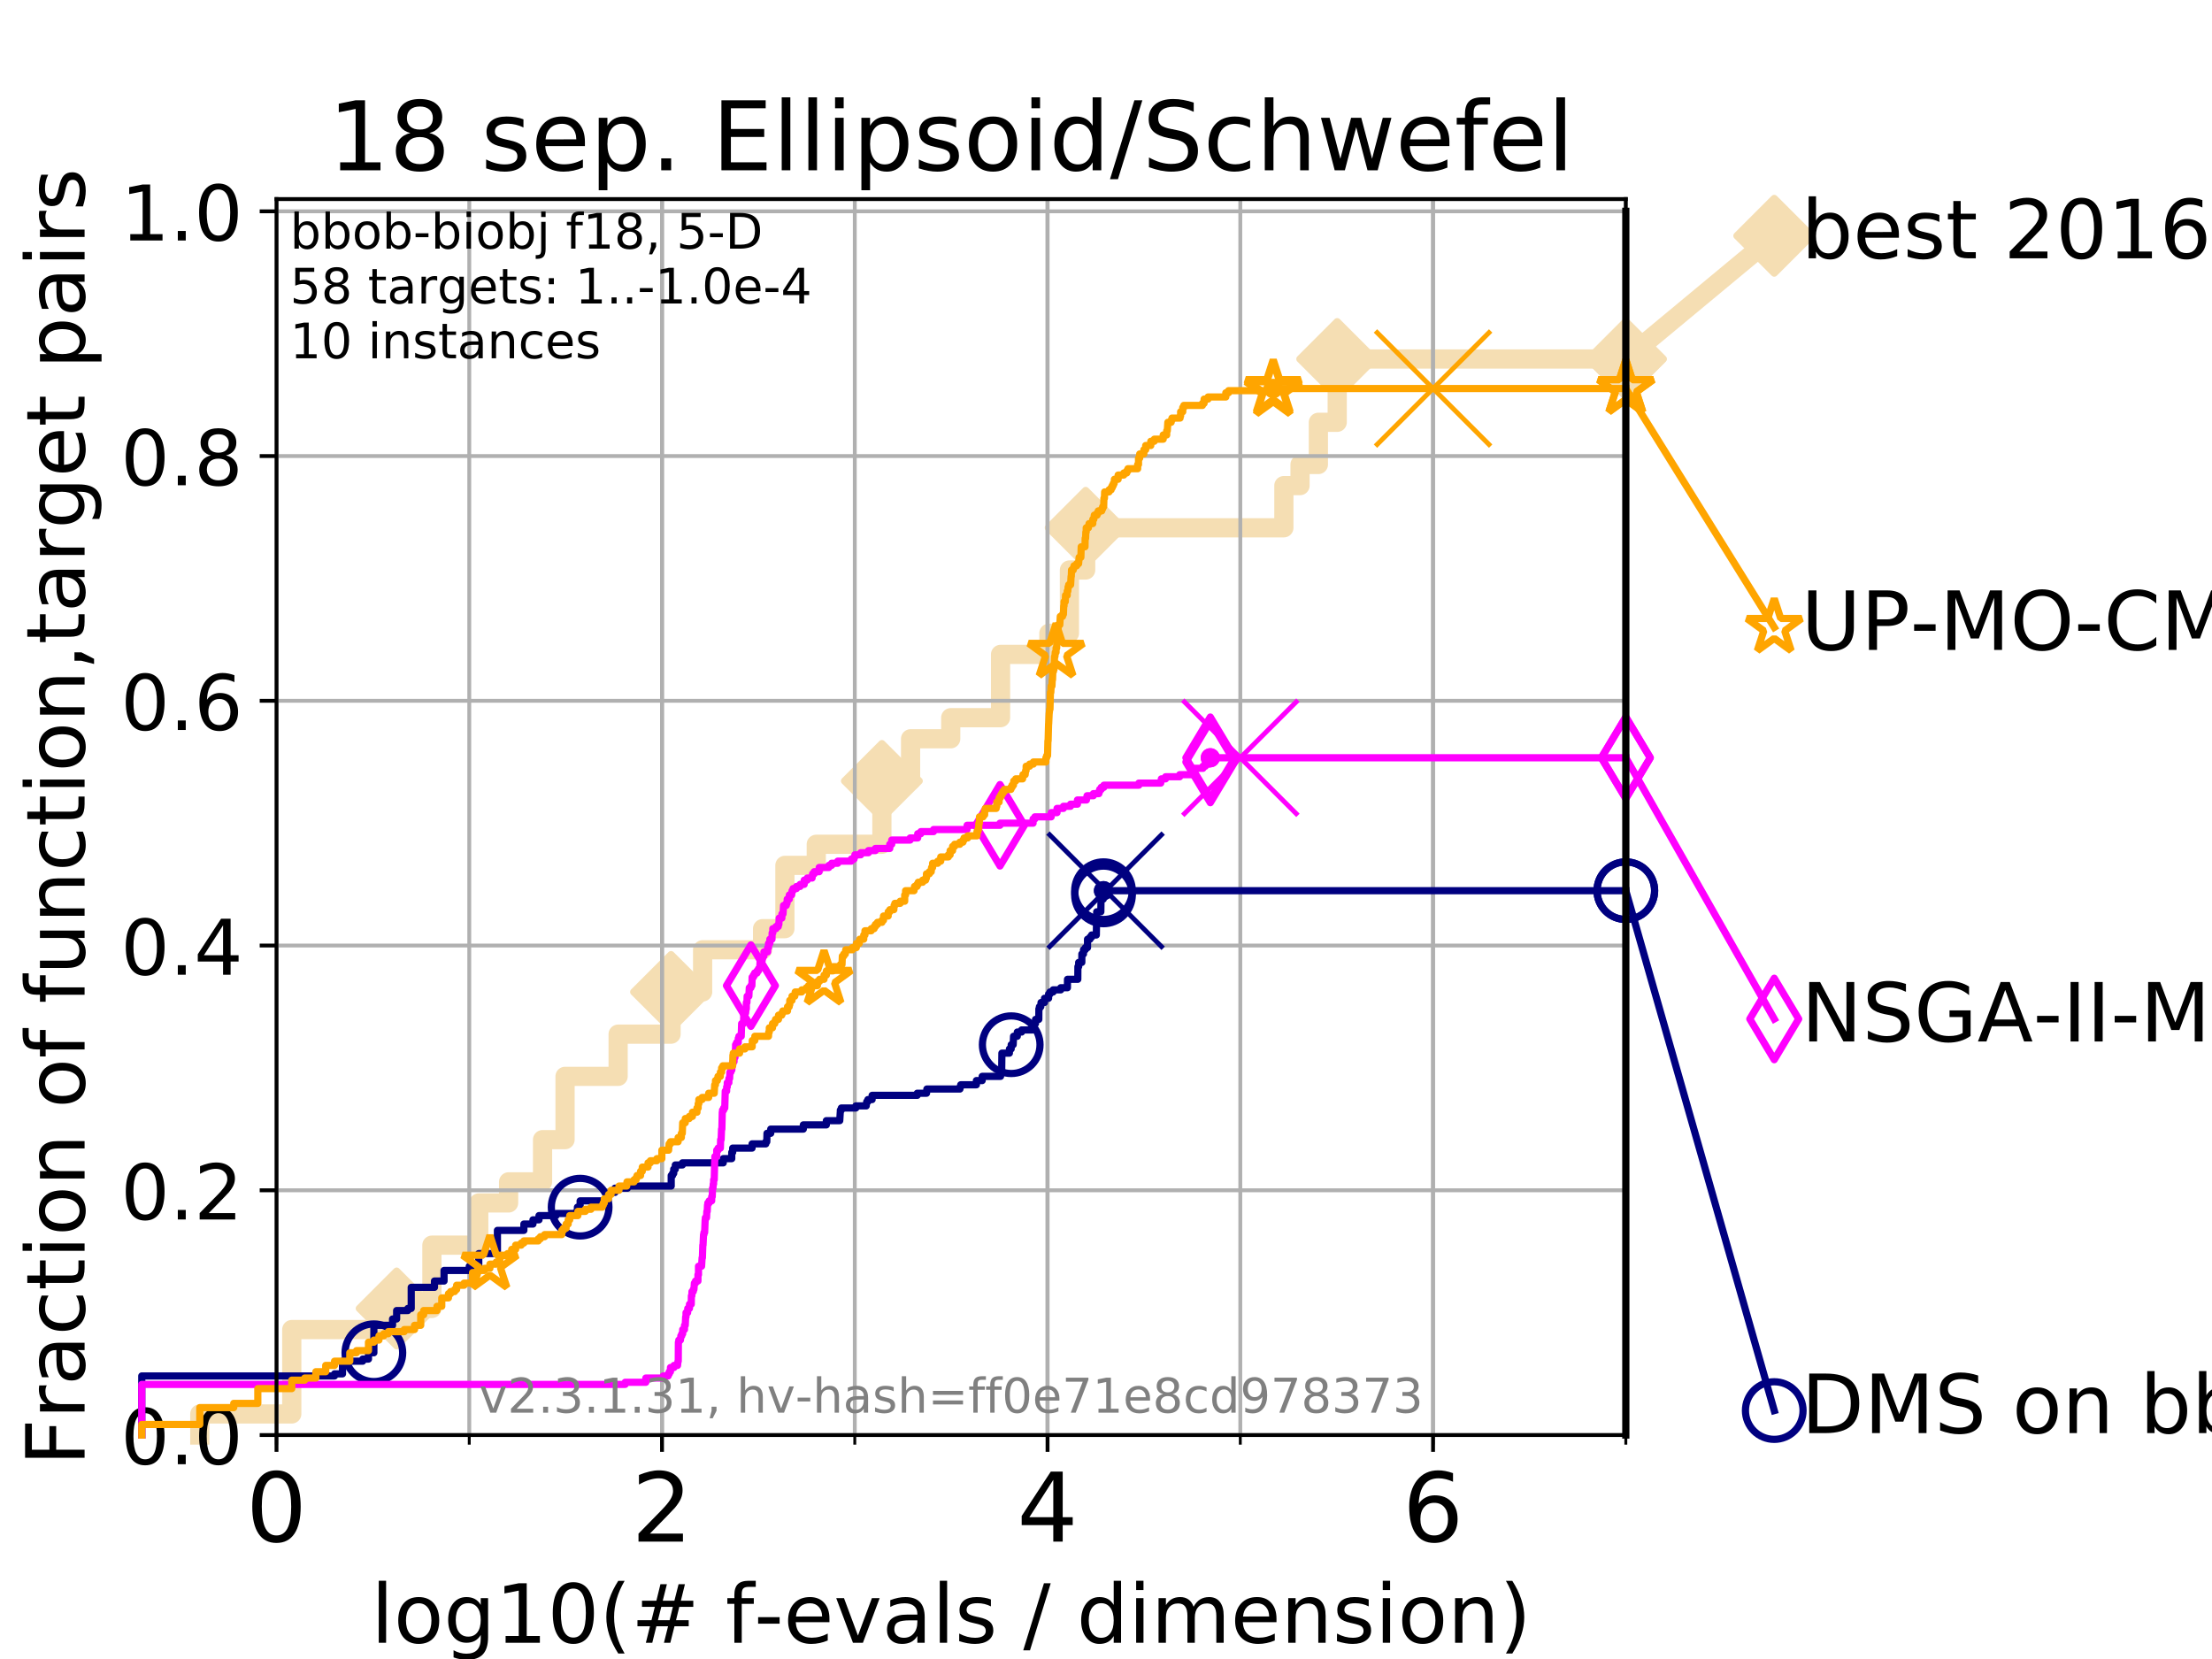 <?xml version="1.0" encoding="utf-8" standalone="no"?>
<!DOCTYPE svg PUBLIC "-//W3C//DTD SVG 1.1//EN"
  "http://www.w3.org/Graphics/SVG/1.1/DTD/svg11.dtd">
<!-- Created with matplotlib (https://matplotlib.org/) -->
<svg height="345.6pt" version="1.1" viewBox="0 0 460.8 345.6" width="460.8pt" xmlns="http://www.w3.org/2000/svg" xmlns:xlink="http://www.w3.org/1999/xlink">
 <defs>
  <style type="text/css">
*{stroke-linecap:butt;stroke-linejoin:round;}
  </style>
 </defs>
 <g id="figure_1">
  <g id="patch_1">
   <path d="M 0 345.6 
L 460.8 345.6 
L 460.8 0 
L 0 0 
z
" style="fill:#ffffff;"/>
  </g>
  <g id="axes_1">
   <g id="patch_2">
    <path d="M 57.6 298.944 
L 338.688 298.944 
L 338.688 41.472 
L 57.6 41.472 
z
" style="fill:#ffffff;"/>
   </g>
   <g id="line2d_1">
    <path d="M 41.621 298.944 
L 41.621 294.549 
L 60.78 294.549 
L 60.78 276.968 
L 82.627 276.968 
L 82.627 272.573 
L 89.973 272.573 
L 89.973 259.387 
L 99.732 259.387 
L 99.732 250.597 
L 105.952 250.597 
L 105.952 246.201 
L 113.023 246.201 
L 113.023 237.411 
L 117.71 237.411 
L 117.71 224.225 
L 128.768 224.225 
L 128.768 215.435 
L 139.794 215.435 
L 139.794 206.644 
L 146.367 206.644 
L 146.367 197.854 
L 158.858 197.854 
L 158.858 193.459 
L 163.51 193.459 
L 163.51 180.273 
L 170.042 180.273 
L 170.042 175.878 
L 183.713 175.878 
L 183.713 162.692 
L 189.691 162.692 
L 189.691 153.902 
L 198.054 153.902 
L 198.054 149.507 
L 208.433 149.507 
L 208.433 136.321 
L 218.499 136.321 
L 218.499 131.926 
L 222.782 131.926 
L 222.782 118.74 
L 226.167 118.74 
L 226.167 109.95 
L 267.454 109.95 
L 267.454 101.159 
L 270.82 101.159 
L 270.82 96.764 
L 274.642 96.764 
L 274.642 87.973 
L 278.566 87.973 
L 278.566 74.788 
L 338.688 74.788 
" style="fill:none;stroke:#f5deb3;stroke-linecap:square;stroke-width:4;"/>
   </g>
   <g id="line2d_2">
    <defs>
     <path d="M 0 7.778 
L 7.778 0 
L 0 -7.778 
L -7.778 0 
z
" id="m36e7c813c9" style="stroke:#f5deb3;stroke-linejoin:miter;stroke-width:1.5;"/>
    </defs>
    <g>
     <use style="fill:#f5deb3;stroke:#f5deb3;stroke-linejoin:miter;stroke-width:1.5;" x="82.627" xlink:href="#m36e7c813c9" y="272.573"/>
     <use style="fill:#f5deb3;stroke:#f5deb3;stroke-linejoin:miter;stroke-width:1.5;" x="139.794" xlink:href="#m36e7c813c9" y="206.644"/>
     <use style="fill:#f5deb3;stroke:#f5deb3;stroke-linejoin:miter;stroke-width:1.5;" x="183.713" xlink:href="#m36e7c813c9" y="162.692"/>
     <use style="fill:#f5deb3;stroke:#f5deb3;stroke-linejoin:miter;stroke-width:1.5;" x="226.167" xlink:href="#m36e7c813c9" y="109.95"/>
     <use style="fill:#f5deb3;stroke:#f5deb3;stroke-linejoin:miter;stroke-width:1.5;" x="278.566" xlink:href="#m36e7c813c9" y="74.788"/>
     <use style="fill:#f5deb3;stroke:#f5deb3;stroke-linejoin:miter;stroke-width:1.5;" x="338.688" xlink:href="#m36e7c813c9" y="74.788"/>
    </g>
   </g>
   <g id="line2d_3">
    <path style="fill:none;stroke:#f5deb3;stroke-linecap:square;stroke-width:4;"/>
    <g/>
   </g>
   <g id="line2d_4">
    <path d="M 338.688 74.788 
L 369.608 49.12 
" style="fill:none;stroke:#f5deb3;stroke-linecap:square;stroke-width:4;"/>
    <g>
     <use style="fill:#f5deb3;stroke:#f5deb3;stroke-linejoin:miter;stroke-width:1.5;" x="338.688" xlink:href="#m36e7c813c9" y="74.788"/>
     <use style="fill:#f5deb3;stroke:#f5deb3;stroke-linejoin:miter;stroke-width:1.5;" x="369.608" xlink:href="#m36e7c813c9" y="49.12"/>
    </g>
   </g>
   <g id="matplotlib.axis_1">
    <g id="xtick_1">
     <g id="line2d_5">
      <path clip-path="url(#p4799a4be0f)" d="M 57.6 298.944 
L 57.6 41.472 
" style="fill:none;stroke:#b0b0b0;stroke-linecap:square;stroke-width:0.8;"/>
     </g>
     <g id="line2d_6">
      <defs>
       <path d="M 0 0 
L 0 3.5 
" id="m0898e63908" style="stroke:#000000;stroke-width:0.8;"/>
      </defs>
      <g>
       <use style="stroke:#000000;stroke-width:0.8;" x="57.6" xlink:href="#m0898e63908" y="298.944"/>
      </g>
     </g>
     <g id="text_1">
      <!-- 0 -->
      <defs>
       <path d="M 31.781 66.406 
Q 24.172 66.406 20.328 58.906 
Q 16.5 51.422 16.5 36.375 
Q 16.5 21.391 20.328 13.891 
Q 24.172 6.391 31.781 6.391 
Q 39.453 6.391 43.281 13.891 
Q 47.125 21.391 47.125 36.375 
Q 47.125 51.422 43.281 58.906 
Q 39.453 66.406 31.781 66.406 
z
M 31.781 74.219 
Q 44.047 74.219 50.516 64.516 
Q 56.984 54.828 56.984 36.375 
Q 56.984 17.969 50.516 8.266 
Q 44.047 -1.422 31.781 -1.422 
Q 19.531 -1.422 13.062 8.266 
Q 6.594 17.969 6.594 36.375 
Q 6.594 54.828 13.062 64.516 
Q 19.531 74.219 31.781 74.219 
z
" id="DejaVuSans-48"/>
      </defs>
      <g transform="translate(51.237 321.141)scale(0.2 -0.2)">
       <use xlink:href="#DejaVuSans-48"/>
      </g>
     </g>
    </g>
    <g id="xtick_2">
     <g id="line2d_7">
      <path clip-path="url(#p4799a4be0f)" d="M 137.911 298.944 
L 137.911 41.472 
" style="fill:none;stroke:#b0b0b0;stroke-linecap:square;stroke-width:0.8;"/>
     </g>
     <g id="line2d_8">
      <g>
       <use style="stroke:#000000;stroke-width:0.8;" x="137.911" xlink:href="#m0898e63908" y="298.944"/>
      </g>
     </g>
     <g id="text_2">
      <!-- 2 -->
      <defs>
       <path d="M 19.188 8.297 
L 53.609 8.297 
L 53.609 0 
L 7.328 0 
L 7.328 8.297 
Q 12.938 14.109 22.625 23.891 
Q 32.328 33.688 34.812 36.531 
Q 39.547 41.844 41.422 45.531 
Q 43.312 49.219 43.312 52.781 
Q 43.312 58.594 39.234 62.25 
Q 35.156 65.922 28.609 65.922 
Q 23.969 65.922 18.812 64.312 
Q 13.672 62.703 7.812 59.422 
L 7.812 69.391 
Q 13.766 71.781 18.938 73 
Q 24.125 74.219 28.422 74.219 
Q 39.75 74.219 46.484 68.547 
Q 53.219 62.891 53.219 53.422 
Q 53.219 48.922 51.531 44.891 
Q 49.859 40.875 45.406 35.406 
Q 44.188 33.984 37.641 27.219 
Q 31.109 20.453 19.188 8.297 
z
" id="DejaVuSans-50"/>
      </defs>
      <g transform="translate(131.548 321.141)scale(0.2 -0.2)">
       <use xlink:href="#DejaVuSans-50"/>
      </g>
     </g>
    </g>
    <g id="xtick_3">
     <g id="line2d_9">
      <path clip-path="url(#p4799a4be0f)" d="M 218.222 298.944 
L 218.222 41.472 
" style="fill:none;stroke:#b0b0b0;stroke-linecap:square;stroke-width:0.8;"/>
     </g>
     <g id="line2d_10">
      <g>
       <use style="stroke:#000000;stroke-width:0.8;" x="218.222" xlink:href="#m0898e63908" y="298.944"/>
      </g>
     </g>
     <g id="text_3">
      <!-- 4 -->
      <defs>
       <path d="M 37.797 64.312 
L 12.891 25.391 
L 37.797 25.391 
z
M 35.203 72.906 
L 47.609 72.906 
L 47.609 25.391 
L 58.016 25.391 
L 58.016 17.188 
L 47.609 17.188 
L 47.609 0 
L 37.797 0 
L 37.797 17.188 
L 4.891 17.188 
L 4.891 26.703 
z
" id="DejaVuSans-52"/>
      </defs>
      <g transform="translate(211.859 321.141)scale(0.2 -0.2)">
       <use xlink:href="#DejaVuSans-52"/>
      </g>
     </g>
    </g>
    <g id="xtick_4">
     <g id="line2d_11">
      <path clip-path="url(#p4799a4be0f)" d="M 298.533 298.944 
L 298.533 41.472 
" style="fill:none;stroke:#b0b0b0;stroke-linecap:square;stroke-width:0.8;"/>
     </g>
     <g id="line2d_12">
      <g>
       <use style="stroke:#000000;stroke-width:0.8;" x="298.533" xlink:href="#m0898e63908" y="298.944"/>
      </g>
     </g>
     <g id="text_4">
      <!-- 6 -->
      <defs>
       <path d="M 33.016 40.375 
Q 26.375 40.375 22.484 35.828 
Q 18.609 31.297 18.609 23.391 
Q 18.609 15.531 22.484 10.953 
Q 26.375 6.391 33.016 6.391 
Q 39.656 6.391 43.531 10.953 
Q 47.406 15.531 47.406 23.391 
Q 47.406 31.297 43.531 35.828 
Q 39.656 40.375 33.016 40.375 
z
M 52.594 71.297 
L 52.594 62.312 
Q 48.875 64.062 45.094 64.984 
Q 41.312 65.922 37.594 65.922 
Q 27.828 65.922 22.672 59.328 
Q 17.531 52.734 16.797 39.406 
Q 19.672 43.656 24.016 45.922 
Q 28.375 48.188 33.594 48.188 
Q 44.578 48.188 50.953 41.516 
Q 57.328 34.859 57.328 23.391 
Q 57.328 12.156 50.688 5.359 
Q 44.047 -1.422 33.016 -1.422 
Q 20.359 -1.422 13.672 8.266 
Q 6.984 17.969 6.984 36.375 
Q 6.984 53.656 15.188 63.938 
Q 23.391 74.219 37.203 74.219 
Q 40.922 74.219 44.703 73.484 
Q 48.484 72.75 52.594 71.297 
z
" id="DejaVuSans-54"/>
      </defs>
      <g transform="translate(292.17 321.141)scale(0.2 -0.2)">
       <use xlink:href="#DejaVuSans-54"/>
      </g>
     </g>
    </g>
    <g id="xtick_5">
     <g id="line2d_13">
      <path clip-path="url(#p4799a4be0f)" d="M 57.6 298.944 
L 57.6 41.472 
" style="fill:none;stroke:#b0b0b0;stroke-linecap:square;stroke-width:0.8;"/>
     </g>
     <g id="line2d_14">
      <defs>
       <path d="M 0 0 
L 0 2 
" id="mb33fecba83" style="stroke:#000000;stroke-width:0.6;"/>
      </defs>
      <g>
       <use style="stroke:#000000;stroke-width:0.6;" x="57.6" xlink:href="#mb33fecba83" y="298.944"/>
      </g>
     </g>
    </g>
    <g id="xtick_6">
     <g id="line2d_15">
      <path clip-path="url(#p4799a4be0f)" d="M 97.755 298.944 
L 97.755 41.472 
" style="fill:none;stroke:#b0b0b0;stroke-linecap:square;stroke-width:0.8;"/>
     </g>
     <g id="line2d_16">
      <g>
       <use style="stroke:#000000;stroke-width:0.6;" x="97.755" xlink:href="#mb33fecba83" y="298.944"/>
      </g>
     </g>
    </g>
    <g id="xtick_7">
     <g id="line2d_17">
      <path clip-path="url(#p4799a4be0f)" d="M 137.911 298.944 
L 137.911 41.472 
" style="fill:none;stroke:#b0b0b0;stroke-linecap:square;stroke-width:0.8;"/>
     </g>
     <g id="line2d_18">
      <g>
       <use style="stroke:#000000;stroke-width:0.6;" x="137.911" xlink:href="#mb33fecba83" y="298.944"/>
      </g>
     </g>
    </g>
    <g id="xtick_8">
     <g id="line2d_19">
      <path clip-path="url(#p4799a4be0f)" d="M 178.066 298.944 
L 178.066 41.472 
" style="fill:none;stroke:#b0b0b0;stroke-linecap:square;stroke-width:0.8;"/>
     </g>
     <g id="line2d_20">
      <g>
       <use style="stroke:#000000;stroke-width:0.6;" x="178.066" xlink:href="#mb33fecba83" y="298.944"/>
      </g>
     </g>
    </g>
    <g id="xtick_9">
     <g id="line2d_21">
      <path clip-path="url(#p4799a4be0f)" d="M 218.222 298.944 
L 218.222 41.472 
" style="fill:none;stroke:#b0b0b0;stroke-linecap:square;stroke-width:0.8;"/>
     </g>
     <g id="line2d_22">
      <g>
       <use style="stroke:#000000;stroke-width:0.6;" x="218.222" xlink:href="#mb33fecba83" y="298.944"/>
      </g>
     </g>
    </g>
    <g id="xtick_10">
     <g id="line2d_23">
      <path clip-path="url(#p4799a4be0f)" d="M 258.377 298.944 
L 258.377 41.472 
" style="fill:none;stroke:#b0b0b0;stroke-linecap:square;stroke-width:0.8;"/>
     </g>
     <g id="line2d_24">
      <g>
       <use style="stroke:#000000;stroke-width:0.6;" x="258.377" xlink:href="#mb33fecba83" y="298.944"/>
      </g>
     </g>
    </g>
    <g id="xtick_11">
     <g id="line2d_25">
      <path clip-path="url(#p4799a4be0f)" d="M 298.533 298.944 
L 298.533 41.472 
" style="fill:none;stroke:#b0b0b0;stroke-linecap:square;stroke-width:0.8;"/>
     </g>
     <g id="line2d_26">
      <g>
       <use style="stroke:#000000;stroke-width:0.6;" x="298.533" xlink:href="#mb33fecba83" y="298.944"/>
      </g>
     </g>
    </g>
    <g id="xtick_12">
     <g id="line2d_27">
      <path clip-path="url(#p4799a4be0f)" d="M 338.688 298.944 
L 338.688 41.472 
" style="fill:none;stroke:#b0b0b0;stroke-linecap:square;stroke-width:0.8;"/>
     </g>
     <g id="line2d_28">
      <g>
       <use style="stroke:#000000;stroke-width:0.6;" x="338.688" xlink:href="#mb33fecba83" y="298.944"/>
      </g>
     </g>
    </g>
    <g id="text_5">
     <!-- log10(# f-evals / dimension) -->
     <defs>
      <path d="M 9.422 75.984 
L 18.406 75.984 
L 18.406 0 
L 9.422 0 
z
" id="DejaVuSans-108"/>
      <path d="M 30.609 48.391 
Q 23.391 48.391 19.188 42.75 
Q 14.984 37.109 14.984 27.297 
Q 14.984 17.484 19.156 11.844 
Q 23.344 6.203 30.609 6.203 
Q 37.797 6.203 41.984 11.859 
Q 46.188 17.531 46.188 27.297 
Q 46.188 37.016 41.984 42.703 
Q 37.797 48.391 30.609 48.391 
z
M 30.609 56 
Q 42.328 56 49.016 48.375 
Q 55.719 40.766 55.719 27.297 
Q 55.719 13.875 49.016 6.219 
Q 42.328 -1.422 30.609 -1.422 
Q 18.844 -1.422 12.172 6.219 
Q 5.516 13.875 5.516 27.297 
Q 5.516 40.766 12.172 48.375 
Q 18.844 56 30.609 56 
z
" id="DejaVuSans-111"/>
      <path d="M 45.406 27.984 
Q 45.406 37.75 41.375 43.109 
Q 37.359 48.484 30.078 48.484 
Q 22.859 48.484 18.828 43.109 
Q 14.797 37.75 14.797 27.984 
Q 14.797 18.266 18.828 12.891 
Q 22.859 7.516 30.078 7.516 
Q 37.359 7.516 41.375 12.891 
Q 45.406 18.266 45.406 27.984 
z
M 54.391 6.781 
Q 54.391 -7.172 48.188 -13.984 
Q 42 -20.797 29.203 -20.797 
Q 24.469 -20.797 20.266 -20.094 
Q 16.062 -19.391 12.109 -17.922 
L 12.109 -9.188 
Q 16.062 -11.328 19.922 -12.344 
Q 23.781 -13.375 27.781 -13.375 
Q 36.625 -13.375 41.016 -8.766 
Q 45.406 -4.156 45.406 5.172 
L 45.406 9.625 
Q 42.625 4.781 38.281 2.391 
Q 33.938 0 27.875 0 
Q 17.828 0 11.672 7.656 
Q 5.516 15.328 5.516 27.984 
Q 5.516 40.672 11.672 48.328 
Q 17.828 56 27.875 56 
Q 33.938 56 38.281 53.609 
Q 42.625 51.219 45.406 46.391 
L 45.406 54.688 
L 54.391 54.688 
z
" id="DejaVuSans-103"/>
      <path d="M 12.406 8.297 
L 28.516 8.297 
L 28.516 63.922 
L 10.984 60.406 
L 10.984 69.391 
L 28.422 72.906 
L 38.281 72.906 
L 38.281 8.297 
L 54.391 8.297 
L 54.391 0 
L 12.406 0 
z
" id="DejaVuSans-49"/>
      <path d="M 31 75.875 
Q 24.469 64.656 21.281 53.656 
Q 18.109 42.672 18.109 31.391 
Q 18.109 20.125 21.312 9.062 
Q 24.516 -2 31 -13.188 
L 23.188 -13.188 
Q 15.875 -1.703 12.234 9.375 
Q 8.594 20.453 8.594 31.391 
Q 8.594 42.281 12.203 53.312 
Q 15.828 64.359 23.188 75.875 
z
" id="DejaVuSans-40"/>
      <path d="M 51.125 44 
L 36.922 44 
L 32.812 27.688 
L 47.125 27.688 
z
M 43.797 71.781 
L 38.719 51.516 
L 52.984 51.516 
L 58.109 71.781 
L 65.922 71.781 
L 60.891 51.516 
L 76.125 51.516 
L 76.125 44 
L 58.984 44 
L 54.984 27.688 
L 70.516 27.688 
L 70.516 20.219 
L 53.078 20.219 
L 48 0 
L 40.188 0 
L 45.219 20.219 
L 30.906 20.219 
L 25.875 0 
L 18.016 0 
L 23.094 20.219 
L 7.719 20.219 
L 7.719 27.688 
L 24.906 27.688 
L 29 44 
L 13.281 44 
L 13.281 51.516 
L 30.906 51.516 
L 35.891 71.781 
z
" id="DejaVuSans-35"/>
      <path id="DejaVuSans-32"/>
      <path d="M 37.109 75.984 
L 37.109 68.5 
L 28.516 68.5 
Q 23.688 68.5 21.797 66.547 
Q 19.922 64.594 19.922 59.516 
L 19.922 54.688 
L 34.719 54.688 
L 34.719 47.703 
L 19.922 47.703 
L 19.922 0 
L 10.891 0 
L 10.891 47.703 
L 2.297 47.703 
L 2.297 54.688 
L 10.891 54.688 
L 10.891 58.5 
Q 10.891 67.625 15.141 71.797 
Q 19.391 75.984 28.609 75.984 
z
" id="DejaVuSans-102"/>
      <path d="M 4.891 31.391 
L 31.203 31.391 
L 31.203 23.391 
L 4.891 23.391 
z
" id="DejaVuSans-45"/>
      <path d="M 56.203 29.594 
L 56.203 25.203 
L 14.891 25.203 
Q 15.484 15.922 20.484 11.062 
Q 25.484 6.203 34.422 6.203 
Q 39.594 6.203 44.453 7.469 
Q 49.312 8.734 54.109 11.281 
L 54.109 2.781 
Q 49.266 0.734 44.188 -0.344 
Q 39.109 -1.422 33.891 -1.422 
Q 20.797 -1.422 13.156 6.188 
Q 5.516 13.812 5.516 26.812 
Q 5.516 40.234 12.766 48.109 
Q 20.016 56 32.328 56 
Q 43.359 56 49.781 48.891 
Q 56.203 41.797 56.203 29.594 
z
M 47.219 32.234 
Q 47.125 39.594 43.094 43.984 
Q 39.062 48.391 32.422 48.391 
Q 24.906 48.391 20.391 44.141 
Q 15.875 39.891 15.188 32.172 
z
" id="DejaVuSans-101"/>
      <path d="M 2.984 54.688 
L 12.5 54.688 
L 29.594 8.797 
L 46.688 54.688 
L 56.203 54.688 
L 35.688 0 
L 23.484 0 
z
" id="DejaVuSans-118"/>
      <path d="M 34.281 27.484 
Q 23.391 27.484 19.188 25 
Q 14.984 22.516 14.984 16.5 
Q 14.984 11.719 18.141 8.906 
Q 21.297 6.109 26.703 6.109 
Q 34.188 6.109 38.703 11.406 
Q 43.219 16.703 43.219 25.484 
L 43.219 27.484 
z
M 52.203 31.203 
L 52.203 0 
L 43.219 0 
L 43.219 8.297 
Q 40.141 3.328 35.547 0.953 
Q 30.953 -1.422 24.312 -1.422 
Q 15.922 -1.422 10.953 3.297 
Q 6 8.016 6 15.922 
Q 6 25.141 12.172 29.828 
Q 18.359 34.516 30.609 34.516 
L 43.219 34.516 
L 43.219 35.406 
Q 43.219 41.609 39.141 45 
Q 35.062 48.391 27.688 48.391 
Q 23 48.391 18.547 47.266 
Q 14.109 46.141 10.016 43.891 
L 10.016 52.203 
Q 14.938 54.109 19.578 55.047 
Q 24.219 56 28.609 56 
Q 40.484 56 46.344 49.844 
Q 52.203 43.703 52.203 31.203 
z
" id="DejaVuSans-97"/>
      <path d="M 44.281 53.078 
L 44.281 44.578 
Q 40.484 46.531 36.375 47.5 
Q 32.281 48.484 27.875 48.484 
Q 21.188 48.484 17.844 46.438 
Q 14.5 44.391 14.5 40.281 
Q 14.5 37.156 16.891 35.375 
Q 19.281 33.594 26.516 31.984 
L 29.594 31.297 
Q 39.156 29.25 43.188 25.516 
Q 47.219 21.781 47.219 15.094 
Q 47.219 7.469 41.188 3.016 
Q 35.156 -1.422 24.609 -1.422 
Q 20.219 -1.422 15.453 -0.562 
Q 10.688 0.297 5.422 2 
L 5.422 11.281 
Q 10.406 8.688 15.234 7.391 
Q 20.062 6.109 24.812 6.109 
Q 31.156 6.109 34.562 8.281 
Q 37.984 10.453 37.984 14.406 
Q 37.984 18.062 35.516 20.016 
Q 33.062 21.969 24.703 23.781 
L 21.578 24.516 
Q 13.234 26.266 9.516 29.906 
Q 5.812 33.547 5.812 39.891 
Q 5.812 47.609 11.281 51.797 
Q 16.75 56 26.812 56 
Q 31.781 56 36.172 55.266 
Q 40.578 54.547 44.281 53.078 
z
" id="DejaVuSans-115"/>
      <path d="M 25.391 72.906 
L 33.688 72.906 
L 8.297 -9.281 
L 0 -9.281 
z
" id="DejaVuSans-47"/>
      <path d="M 45.406 46.391 
L 45.406 75.984 
L 54.391 75.984 
L 54.391 0 
L 45.406 0 
L 45.406 8.203 
Q 42.578 3.328 38.25 0.953 
Q 33.938 -1.422 27.875 -1.422 
Q 17.969 -1.422 11.734 6.484 
Q 5.516 14.406 5.516 27.297 
Q 5.516 40.188 11.734 48.094 
Q 17.969 56 27.875 56 
Q 33.938 56 38.25 53.625 
Q 42.578 51.266 45.406 46.391 
z
M 14.797 27.297 
Q 14.797 17.391 18.875 11.75 
Q 22.953 6.109 30.078 6.109 
Q 37.203 6.109 41.297 11.75 
Q 45.406 17.391 45.406 27.297 
Q 45.406 37.203 41.297 42.844 
Q 37.203 48.484 30.078 48.484 
Q 22.953 48.484 18.875 42.844 
Q 14.797 37.203 14.797 27.297 
z
" id="DejaVuSans-100"/>
      <path d="M 9.422 54.688 
L 18.406 54.688 
L 18.406 0 
L 9.422 0 
z
M 9.422 75.984 
L 18.406 75.984 
L 18.406 64.594 
L 9.422 64.594 
z
" id="DejaVuSans-105"/>
      <path d="M 52 44.188 
Q 55.375 50.25 60.062 53.125 
Q 64.75 56 71.094 56 
Q 79.641 56 84.281 50.016 
Q 88.922 44.047 88.922 33.016 
L 88.922 0 
L 79.891 0 
L 79.891 32.719 
Q 79.891 40.578 77.094 44.375 
Q 74.312 48.188 68.609 48.188 
Q 61.625 48.188 57.562 43.547 
Q 53.516 38.922 53.516 30.906 
L 53.516 0 
L 44.484 0 
L 44.484 32.719 
Q 44.484 40.625 41.703 44.406 
Q 38.922 48.188 33.109 48.188 
Q 26.219 48.188 22.156 43.531 
Q 18.109 38.875 18.109 30.906 
L 18.109 0 
L 9.078 0 
L 9.078 54.688 
L 18.109 54.688 
L 18.109 46.188 
Q 21.188 51.219 25.484 53.609 
Q 29.781 56 35.688 56 
Q 41.656 56 45.828 52.969 
Q 50 49.953 52 44.188 
z
" id="DejaVuSans-109"/>
      <path d="M 54.891 33.016 
L 54.891 0 
L 45.906 0 
L 45.906 32.719 
Q 45.906 40.484 42.875 44.328 
Q 39.844 48.188 33.797 48.188 
Q 26.516 48.188 22.312 43.547 
Q 18.109 38.922 18.109 30.906 
L 18.109 0 
L 9.078 0 
L 9.078 54.688 
L 18.109 54.688 
L 18.109 46.188 
Q 21.344 51.125 25.703 53.562 
Q 30.078 56 35.797 56 
Q 45.219 56 50.047 50.172 
Q 54.891 44.344 54.891 33.016 
z
" id="DejaVuSans-110"/>
      <path d="M 8.016 75.875 
L 15.828 75.875 
Q 23.141 64.359 26.781 53.312 
Q 30.422 42.281 30.422 31.391 
Q 30.422 20.453 26.781 9.375 
Q 23.141 -1.703 15.828 -13.188 
L 8.016 -13.188 
Q 14.5 -2 17.703 9.062 
Q 20.906 20.125 20.906 31.391 
Q 20.906 42.672 17.703 53.656 
Q 14.5 64.656 8.016 75.875 
z
" id="DejaVuSans-41"/>
     </defs>
     <g transform="translate(77.303 342.218)scale(0.17 -0.17)">
      <use xlink:href="#DejaVuSans-108"/>
      <use x="27.783" xlink:href="#DejaVuSans-111"/>
      <use x="88.965" xlink:href="#DejaVuSans-103"/>
      <use x="152.441" xlink:href="#DejaVuSans-49"/>
      <use x="216.064" xlink:href="#DejaVuSans-48"/>
      <use x="279.688" xlink:href="#DejaVuSans-40"/>
      <use x="318.701" xlink:href="#DejaVuSans-35"/>
      <use x="402.49" xlink:href="#DejaVuSans-32"/>
      <use x="434.277" xlink:href="#DejaVuSans-102"/>
      <use x="469.404" xlink:href="#DejaVuSans-45"/>
      <use x="505.488" xlink:href="#DejaVuSans-101"/>
      <use x="567.012" xlink:href="#DejaVuSans-118"/>
      <use x="626.191" xlink:href="#DejaVuSans-97"/>
      <use x="687.471" xlink:href="#DejaVuSans-108"/>
      <use x="715.254" xlink:href="#DejaVuSans-115"/>
      <use x="767.354" xlink:href="#DejaVuSans-32"/>
      <use x="799.141" xlink:href="#DejaVuSans-47"/>
      <use x="832.832" xlink:href="#DejaVuSans-32"/>
      <use x="864.619" xlink:href="#DejaVuSans-100"/>
      <use x="928.096" xlink:href="#DejaVuSans-105"/>
      <use x="955.879" xlink:href="#DejaVuSans-109"/>
      <use x="1053.291" xlink:href="#DejaVuSans-101"/>
      <use x="1114.814" xlink:href="#DejaVuSans-110"/>
      <use x="1178.193" xlink:href="#DejaVuSans-115"/>
      <use x="1230.293" xlink:href="#DejaVuSans-105"/>
      <use x="1258.076" xlink:href="#DejaVuSans-111"/>
      <use x="1319.258" xlink:href="#DejaVuSans-110"/>
      <use x="1382.637" xlink:href="#DejaVuSans-41"/>
     </g>
    </g>
   </g>
   <g id="matplotlib.axis_2">
    <g id="ytick_1">
     <g id="line2d_29">
      <path clip-path="url(#p4799a4be0f)" d="M 57.6 298.944 
L 338.688 298.944 
" style="fill:none;stroke:#b0b0b0;stroke-linecap:square;stroke-width:0.8;"/>
     </g>
     <g id="line2d_30">
      <defs>
       <path d="M 0 0 
L -3.5 0 
" id="m8b2a86c8a9" style="stroke:#000000;stroke-width:0.8;"/>
      </defs>
      <g>
       <use style="stroke:#000000;stroke-width:0.8;" x="57.6" xlink:href="#m8b2a86c8a9" y="298.944"/>
      </g>
     </g>
     <g id="text_6">
      <!-- 0.0 -->
      <defs>
       <path d="M 10.688 12.406 
L 21 12.406 
L 21 0 
L 10.688 0 
z
" id="DejaVuSans-46"/>
      </defs>
      <g transform="translate(25.155 305.023)scale(0.16 -0.16)">
       <use xlink:href="#DejaVuSans-48"/>
       <use x="63.623" xlink:href="#DejaVuSans-46"/>
       <use x="95.41" xlink:href="#DejaVuSans-48"/>
      </g>
     </g>
    </g>
    <g id="ytick_2">
     <g id="line2d_31">
      <path clip-path="url(#p4799a4be0f)" d="M 57.6 247.959 
L 338.688 247.959 
" style="fill:none;stroke:#b0b0b0;stroke-linecap:square;stroke-width:0.8;"/>
     </g>
     <g id="line2d_32">
      <g>
       <use style="stroke:#000000;stroke-width:0.8;" x="57.6" xlink:href="#m8b2a86c8a9" y="247.959"/>
      </g>
     </g>
     <g id="text_7">
      <!-- 0.2 -->
      <g transform="translate(25.155 254.038)scale(0.16 -0.16)">
       <use xlink:href="#DejaVuSans-48"/>
       <use x="63.623" xlink:href="#DejaVuSans-46"/>
       <use x="95.41" xlink:href="#DejaVuSans-50"/>
      </g>
     </g>
    </g>
    <g id="ytick_3">
     <g id="line2d_33">
      <path clip-path="url(#p4799a4be0f)" d="M 57.6 196.975 
L 338.688 196.975 
" style="fill:none;stroke:#b0b0b0;stroke-linecap:square;stroke-width:0.8;"/>
     </g>
     <g id="line2d_34">
      <g>
       <use style="stroke:#000000;stroke-width:0.8;" x="57.6" xlink:href="#m8b2a86c8a9" y="196.975"/>
      </g>
     </g>
     <g id="text_8">
      <!-- 0.4 -->
      <g transform="translate(25.155 203.054)scale(0.16 -0.16)">
       <use xlink:href="#DejaVuSans-48"/>
       <use x="63.623" xlink:href="#DejaVuSans-46"/>
       <use x="95.41" xlink:href="#DejaVuSans-52"/>
      </g>
     </g>
    </g>
    <g id="ytick_4">
     <g id="line2d_35">
      <path clip-path="url(#p4799a4be0f)" d="M 57.6 145.99 
L 338.688 145.99 
" style="fill:none;stroke:#b0b0b0;stroke-linecap:square;stroke-width:0.8;"/>
     </g>
     <g id="line2d_36">
      <g>
       <use style="stroke:#000000;stroke-width:0.8;" x="57.6" xlink:href="#m8b2a86c8a9" y="145.99"/>
      </g>
     </g>
     <g id="text_9">
      <!-- 0.6 -->
      <g transform="translate(25.155 152.069)scale(0.16 -0.16)">
       <use xlink:href="#DejaVuSans-48"/>
       <use x="63.623" xlink:href="#DejaVuSans-46"/>
       <use x="95.41" xlink:href="#DejaVuSans-54"/>
      </g>
     </g>
    </g>
    <g id="ytick_5">
     <g id="line2d_37">
      <path clip-path="url(#p4799a4be0f)" d="M 57.6 95.006 
L 338.688 95.006 
" style="fill:none;stroke:#b0b0b0;stroke-linecap:square;stroke-width:0.8;"/>
     </g>
     <g id="line2d_38">
      <g>
       <use style="stroke:#000000;stroke-width:0.8;" x="57.6" xlink:href="#m8b2a86c8a9" y="95.006"/>
      </g>
     </g>
     <g id="text_10">
      <!-- 0.8 -->
      <defs>
       <path d="M 31.781 34.625 
Q 24.75 34.625 20.719 30.859 
Q 16.703 27.094 16.703 20.516 
Q 16.703 13.922 20.719 10.156 
Q 24.75 6.391 31.781 6.391 
Q 38.812 6.391 42.859 10.172 
Q 46.922 13.969 46.922 20.516 
Q 46.922 27.094 42.891 30.859 
Q 38.875 34.625 31.781 34.625 
z
M 21.922 38.812 
Q 15.578 40.375 12.031 44.719 
Q 8.5 49.078 8.5 55.328 
Q 8.5 64.062 14.719 69.141 
Q 20.953 74.219 31.781 74.219 
Q 42.672 74.219 48.875 69.141 
Q 55.078 64.062 55.078 55.328 
Q 55.078 49.078 51.531 44.719 
Q 48 40.375 41.703 38.812 
Q 48.828 37.156 52.797 32.312 
Q 56.781 27.484 56.781 20.516 
Q 56.781 9.906 50.312 4.234 
Q 43.844 -1.422 31.781 -1.422 
Q 19.734 -1.422 13.25 4.234 
Q 6.781 9.906 6.781 20.516 
Q 6.781 27.484 10.781 32.312 
Q 14.797 37.156 21.922 38.812 
z
M 18.312 54.391 
Q 18.312 48.734 21.844 45.562 
Q 25.391 42.391 31.781 42.391 
Q 38.141 42.391 41.719 45.562 
Q 45.312 48.734 45.312 54.391 
Q 45.312 60.062 41.719 63.234 
Q 38.141 66.406 31.781 66.406 
Q 25.391 66.406 21.844 63.234 
Q 18.312 60.062 18.312 54.391 
z
" id="DejaVuSans-56"/>
      </defs>
      <g transform="translate(25.155 101.085)scale(0.16 -0.16)">
       <use xlink:href="#DejaVuSans-48"/>
       <use x="63.623" xlink:href="#DejaVuSans-46"/>
       <use x="95.41" xlink:href="#DejaVuSans-56"/>
      </g>
     </g>
    </g>
    <g id="ytick_6">
     <g id="line2d_39">
      <path clip-path="url(#p4799a4be0f)" d="M 57.6 44.021 
L 338.688 44.021 
" style="fill:none;stroke:#b0b0b0;stroke-linecap:square;stroke-width:0.8;"/>
     </g>
     <g id="line2d_40">
      <g>
       <use style="stroke:#000000;stroke-width:0.8;" x="57.6" xlink:href="#m8b2a86c8a9" y="44.021"/>
      </g>
     </g>
     <g id="text_11">
      <!-- 1.0 -->
      <g transform="translate(25.155 50.1)scale(0.16 -0.16)">
       <use xlink:href="#DejaVuSans-49"/>
       <use x="63.623" xlink:href="#DejaVuSans-46"/>
       <use x="95.41" xlink:href="#DejaVuSans-48"/>
      </g>
     </g>
    </g>
    <g id="text_12">
     <!-- Fraction of function,target pairs -->
     <defs>
      <path d="M 9.812 72.906 
L 51.703 72.906 
L 51.703 64.594 
L 19.672 64.594 
L 19.672 43.109 
L 48.578 43.109 
L 48.578 34.812 
L 19.672 34.812 
L 19.672 0 
L 9.812 0 
z
" id="DejaVuSans-70"/>
      <path d="M 41.109 46.297 
Q 39.594 47.172 37.812 47.578 
Q 36.031 48 33.891 48 
Q 26.266 48 22.188 43.047 
Q 18.109 38.094 18.109 28.812 
L 18.109 0 
L 9.078 0 
L 9.078 54.688 
L 18.109 54.688 
L 18.109 46.188 
Q 20.953 51.172 25.484 53.578 
Q 30.031 56 36.531 56 
Q 37.453 56 38.578 55.875 
Q 39.703 55.766 41.062 55.516 
z
" id="DejaVuSans-114"/>
      <path d="M 48.781 52.594 
L 48.781 44.188 
Q 44.969 46.297 41.141 47.344 
Q 37.312 48.391 33.406 48.391 
Q 24.656 48.391 19.812 42.844 
Q 14.984 37.312 14.984 27.297 
Q 14.984 17.281 19.812 11.734 
Q 24.656 6.203 33.406 6.203 
Q 37.312 6.203 41.141 7.25 
Q 44.969 8.297 48.781 10.406 
L 48.781 2.094 
Q 45.016 0.344 40.984 -0.531 
Q 36.969 -1.422 32.422 -1.422 
Q 20.062 -1.422 12.781 6.344 
Q 5.516 14.109 5.516 27.297 
Q 5.516 40.672 12.859 48.328 
Q 20.219 56 33.016 56 
Q 37.156 56 41.109 55.141 
Q 45.062 54.297 48.781 52.594 
z
" id="DejaVuSans-99"/>
      <path d="M 18.312 70.219 
L 18.312 54.688 
L 36.812 54.688 
L 36.812 47.703 
L 18.312 47.703 
L 18.312 18.016 
Q 18.312 11.328 20.141 9.422 
Q 21.969 7.516 27.594 7.516 
L 36.812 7.516 
L 36.812 0 
L 27.594 0 
Q 17.188 0 13.234 3.875 
Q 9.281 7.766 9.281 18.016 
L 9.281 47.703 
L 2.688 47.703 
L 2.688 54.688 
L 9.281 54.688 
L 9.281 70.219 
z
" id="DejaVuSans-116"/>
      <path d="M 8.5 21.578 
L 8.5 54.688 
L 17.484 54.688 
L 17.484 21.922 
Q 17.484 14.156 20.5 10.266 
Q 23.531 6.391 29.594 6.391 
Q 36.859 6.391 41.078 11.031 
Q 45.312 15.672 45.312 23.688 
L 45.312 54.688 
L 54.297 54.688 
L 54.297 0 
L 45.312 0 
L 45.312 8.406 
Q 42.047 3.422 37.719 1 
Q 33.406 -1.422 27.688 -1.422 
Q 18.266 -1.422 13.375 4.438 
Q 8.5 10.297 8.5 21.578 
z
M 31.109 56 
z
" id="DejaVuSans-117"/>
      <path d="M 11.719 12.406 
L 22.016 12.406 
L 22.016 4 
L 14.016 -11.625 
L 7.719 -11.625 
L 11.719 4 
z
" id="DejaVuSans-44"/>
      <path d="M 18.109 8.203 
L 18.109 -20.797 
L 9.078 -20.797 
L 9.078 54.688 
L 18.109 54.688 
L 18.109 46.391 
Q 20.953 51.266 25.266 53.625 
Q 29.594 56 35.594 56 
Q 45.562 56 51.781 48.094 
Q 58.016 40.188 58.016 27.297 
Q 58.016 14.406 51.781 6.484 
Q 45.562 -1.422 35.594 -1.422 
Q 29.594 -1.422 25.266 0.953 
Q 20.953 3.328 18.109 8.203 
z
M 48.688 27.297 
Q 48.688 37.203 44.609 42.844 
Q 40.531 48.484 33.406 48.484 
Q 26.266 48.484 22.188 42.844 
Q 18.109 37.203 18.109 27.297 
Q 18.109 17.391 22.188 11.75 
Q 26.266 6.109 33.406 6.109 
Q 40.531 6.109 44.609 11.75 
Q 48.688 17.391 48.688 27.297 
z
" id="DejaVuSans-112"/>
     </defs>
     <g transform="translate(17.62 305.347)rotate(-90)scale(0.17 -0.17)">
      <use xlink:href="#DejaVuSans-70"/>
      <use x="57.41" xlink:href="#DejaVuSans-114"/>
      <use x="98.523" xlink:href="#DejaVuSans-97"/>
      <use x="159.803" xlink:href="#DejaVuSans-99"/>
      <use x="214.783" xlink:href="#DejaVuSans-116"/>
      <use x="253.992" xlink:href="#DejaVuSans-105"/>
      <use x="281.775" xlink:href="#DejaVuSans-111"/>
      <use x="342.957" xlink:href="#DejaVuSans-110"/>
      <use x="406.336" xlink:href="#DejaVuSans-32"/>
      <use x="438.123" xlink:href="#DejaVuSans-111"/>
      <use x="499.305" xlink:href="#DejaVuSans-102"/>
      <use x="534.51" xlink:href="#DejaVuSans-32"/>
      <use x="566.297" xlink:href="#DejaVuSans-102"/>
      <use x="601.502" xlink:href="#DejaVuSans-117"/>
      <use x="664.881" xlink:href="#DejaVuSans-110"/>
      <use x="728.26" xlink:href="#DejaVuSans-99"/>
      <use x="783.24" xlink:href="#DejaVuSans-116"/>
      <use x="822.449" xlink:href="#DejaVuSans-105"/>
      <use x="850.232" xlink:href="#DejaVuSans-111"/>
      <use x="911.414" xlink:href="#DejaVuSans-110"/>
      <use x="974.793" xlink:href="#DejaVuSans-44"/>
      <use x="1006.58" xlink:href="#DejaVuSans-116"/>
      <use x="1045.789" xlink:href="#DejaVuSans-97"/>
      <use x="1107.068" xlink:href="#DejaVuSans-114"/>
      <use x="1148.166" xlink:href="#DejaVuSans-103"/>
      <use x="1211.643" xlink:href="#DejaVuSans-101"/>
      <use x="1273.166" xlink:href="#DejaVuSans-116"/>
      <use x="1312.375" xlink:href="#DejaVuSans-32"/>
      <use x="1344.162" xlink:href="#DejaVuSans-112"/>
      <use x="1407.639" xlink:href="#DejaVuSans-97"/>
      <use x="1468.918" xlink:href="#DejaVuSans-105"/>
      <use x="1496.701" xlink:href="#DejaVuSans-114"/>
      <use x="1537.814" xlink:href="#DejaVuSans-115"/>
     </g>
    </g>
   </g>
   <g id="line2d_41">
    <defs>
     <path d="M 0 1.5 
C 0.398 1.5 0.779 1.342 1.061 1.061 
C 1.342 0.779 1.5 0.398 1.5 0 
C 1.5 -0.398 1.342 -0.779 1.061 -1.061 
C 0.779 -1.342 0.398 -1.5 0 -1.5 
C -0.398 -1.5 -0.779 -1.342 -1.061 -1.061 
C -1.342 -0.779 -1.5 -0.398 -1.5 0 
C -1.5 0.398 -1.342 0.779 -1.061 1.061 
C -0.779 1.342 -0.398 1.5 0 1.5 
z
" id="m96336af1a9" style="stroke:#f5deb3;"/>
    </defs>
    <g>
     <use style="fill:#f5deb3;stroke:#f5deb3;" x="278.566" xlink:href="#m96336af1a9" y="74.788"/>
     <use style="fill:#f5deb3;stroke:#f5deb3;" x="278.566" xlink:href="#m96336af1a9" y="74.788"/>
    </g>
   </g>
   <g id="line2d_42">
    <defs>
     <path d="M 0 1.5 
C 0.398 1.5 0.779 1.342 1.061 1.061 
C 1.342 0.779 1.5 0.398 1.5 0 
C 1.5 -0.398 1.342 -0.779 1.061 -1.061 
C 0.779 -1.342 0.398 -1.5 0 -1.5 
C -0.398 -1.5 -0.779 -1.342 -1.061 -1.061 
C -1.342 -0.779 -1.5 -0.398 -1.5 0 
C -1.5 0.398 -1.342 0.779 -1.061 1.061 
C -0.779 1.342 -0.398 1.5 0 1.5 
z
" id="m6e5581b490" style="stroke:#000080;"/>
    </defs>
    <g>
     <use style="fill:#000080;stroke:#000080;" x="229.876" xlink:href="#m6e5581b490" y="185.547"/>
     <use style="fill:#000080;stroke:#000080;" x="229.876" xlink:href="#m6e5581b490" y="185.547"/>
    </g>
   </g>
   <g id="line2d_43">
    <path d="M 29.533 298.944 
L 29.533 286.637 
L 69.688 286.637 
L 69.688 286.198 
L 71.35 286.198 
L 71.35 283.561 
L 75.556 283.561 
L 75.556 283.121 
L 76.759 283.121 
L 76.759 281.803 
L 77.885 281.803 
L 77.885 276.089 
L 81.776 276.089 
L 81.776 274.77 
L 82.627 274.77 
L 82.627 273.012 
L 84.956 273.012 
L 84.956 272.573 
L 85.667 272.573 
L 85.667 268.177 
L 90.509 268.177 
L 90.509 266.859 
L 92.504 266.859 
L 92.504 264.661 
L 97.755 264.661 
L 97.755 263.782 
L 99.732 263.782 
L 99.732 261.145 
L 103.623 261.145 
L 103.623 256.31 
L 109.132 256.31 
L 109.132 254.992 
L 111.023 254.992 
L 111.023 254.113 
L 112.281 254.113 
L 112.281 253.234 
L 115.835 253.234 
L 115.835 252.794 
L 120.094 252.794 
L 120.094 252.355 
L 120.287 252.355 
L 120.287 251.476 
L 120.852 251.476 
L 120.852 250.157 
L 126.64 250.157 
L 126.707 248.838 
L 127.035 248.838 
L 127.035 248.399 
L 128.108 248.399 
L 128.108 247.52 
L 130.717 247.52 
L 130.717 247.08 
L 139.825 247.08 
L 139.825 244.883 
L 140.104 244.883 
L 140.104 244.443 
L 140.348 244.443 
L 140.348 243.564 
L 140.679 243.564 
L 140.679 242.685 
L 142.161 242.685 
L 142.161 242.246 
L 150.666 242.246 
L 150.666 241.367 
L 152.436 241.367 
L 152.436 240.048 
L 152.632 240.048 
L 152.632 239.169 
L 156.67 239.169 
L 156.67 238.29 
L 159.527 238.29 
L 159.527 237.85 
L 159.738 237.85 
L 159.778 236.092 
L 160.557 236.092 
L 160.557 235.213 
L 167.346 235.213 
L 167.346 234.334 
L 172.143 234.334 
L 172.143 233.455 
L 174.934 233.455 
L 175.042 231.697 
L 175.059 231.697 
L 175.059 231.258 
L 175.265 231.258 
L 175.265 230.818 
L 178.292 230.818 
L 178.292 230.379 
L 180.452 230.379 
L 180.552 229.5 
L 180.798 229.5 
L 180.798 229.06 
L 181.679 229.06 
L 181.679 228.181 
L 191.078 228.181 
L 191.078 227.741 
L 193.016 227.741 
L 193.085 226.862 
L 199.975 226.862 
L 199.975 226.423 
L 200.131 226.423 
L 200.131 225.983 
L 203.399 225.983 
L 203.399 225.104 
L 204.607 225.104 
L 204.607 224.225 
L 208.437 224.225 
L 208.437 223.346 
L 208.664 223.346 
L 208.714 219.391 
L 210.276 219.391 
L 210.284 218.511 
L 210.647 218.511 
L 210.653 217.632 
L 211.062 217.632 
L 211.142 215.874 
L 211.921 215.874 
L 211.921 214.995 
L 212.821 214.995 
L 212.821 214.556 
L 215.143 214.556 
L 215.181 213.677 
L 215.273 213.677 
L 215.273 213.237 
L 215.718 213.237 
L 215.718 212.358 
L 216.401 212.358 
L 216.418 210.161 
L 216.526 210.161 
L 216.526 209.721 
L 216.818 209.721 
L 216.867 208.842 
L 217.587 208.842 
L 217.587 207.963 
L 218.438 207.963 
L 218.438 207.084 
L 218.732 207.084 
L 218.732 206.644 
L 219.387 206.644 
L 219.387 206.205 
L 220.971 206.205 
L 220.971 205.765 
L 222.361 205.765 
L 222.38 204.007 
L 224.525 204.007 
L 224.546 201.37 
L 224.705 201.37 
L 224.705 200.491 
L 225.362 200.491 
L 225.371 198.733 
L 225.709 198.733 
L 225.709 197.854 
L 226.084 197.854 
L 226.084 197.414 
L 226.549 197.414 
L 226.552 195.656 
L 227.065 195.656 
L 227.065 195.217 
L 227.403 195.217 
L 227.403 194.777 
L 228.386 194.777 
L 228.463 189.943 
L 229.326 189.943 
L 229.362 187.305 
L 229.836 187.305 
L 229.876 185.547 
L 338.688 185.547 
L 338.688 185.547 
" style="fill:none;stroke:#000080;stroke-linecap:square;stroke-width:1.5;"/>
   </g>
   <g id="line2d_44">
    <defs>
     <path d="M 0 6 
C 1.591 6 3.117 5.368 4.243 4.243 
C 5.368 3.117 6 1.591 6 0 
C 6 -1.591 5.368 -3.117 4.243 -4.243 
C 3.117 -5.368 1.591 -6 0 -6 
C -1.591 -6 -3.117 -5.368 -4.243 -4.243 
C -5.368 -3.117 -6 -1.591 -6 0 
C -6 1.591 -5.368 3.117 -4.243 4.243 
C -3.117 5.368 -1.591 6 0 6 
z
" id="m2460bb3a5c" style="stroke:#000080;stroke-width:1.5;"/>
    </defs>
    <g>
     <use style="fill-opacity:0;stroke:#000080;stroke-width:1.5;" x="77.885" xlink:href="#m2460bb3a5c" y="281.803"/>
     <use style="fill-opacity:0;stroke:#000080;stroke-width:1.5;" x="120.852" xlink:href="#m2460bb3a5c" y="251.476"/>
     <use style="fill-opacity:0;stroke:#000080;stroke-width:1.5;" x="210.653" xlink:href="#m2460bb3a5c" y="217.632"/>
     <use style="fill-opacity:0;stroke:#000080;stroke-width:1.5;" x="229.876" xlink:href="#m2460bb3a5c" y="186.426"/>
     <use style="fill-opacity:0;stroke:#000080;stroke-width:1.5;" x="229.876" xlink:href="#m2460bb3a5c" y="185.547"/>
     <use style="fill-opacity:0;stroke:#000080;stroke-width:1.5;" x="338.688" xlink:href="#m2460bb3a5c" y="185.547"/>
    </g>
   </g>
   <g id="line2d_45">
    <path style="fill:none;stroke:#000080;stroke-linecap:square;stroke-width:1.5;"/>
    <g/>
   </g>
   <g id="line2d_46">
    <path clip-path="url(#p4799a4be0f)" d="M 230.31 185.547 
" style="fill:none;stroke:#000080;stroke-linecap:square;stroke-width:1.5;"/>
    <defs>
     <path d="M -12 12 
L 12 -12 
M -12 -12 
L 12 12 
" id="m41eada272d" style="stroke:#000080;"/>
    </defs>
    <g clip-path="url(#p4799a4be0f)">
     <use style="fill:#000080;stroke:#000080;" x="230.31" xlink:href="#m41eada272d" y="185.547"/>
    </g>
   </g>
   <g id="line2d_47">
    <defs>
     <path d="M 0 1.5 
C 0.398 1.5 0.779 1.342 1.061 1.061 
C 1.342 0.779 1.5 0.398 1.5 0 
C 1.5 -0.398 1.342 -0.779 1.061 -1.061 
C 0.779 -1.342 0.398 -1.5 0 -1.5 
C -0.398 -1.5 -0.779 -1.342 -1.061 -1.061 
C -1.342 -0.779 -1.5 -0.398 -1.5 0 
C -1.5 0.398 -1.342 0.779 -1.061 1.061 
C -0.779 1.342 -0.398 1.5 0 1.5 
z
" id="m598e230677" style="stroke:#ff00ff;"/>
    </defs>
    <g>
     <use style="fill:#ff00ff;stroke:#ff00ff;" x="252.132" xlink:href="#m598e230677" y="157.857"/>
     <use style="fill:#ff00ff;stroke:#ff00ff;" x="252.132" xlink:href="#m598e230677" y="157.857"/>
    </g>
   </g>
   <g id="line2d_48">
    <path d="M 29.533 298.944 
L 29.533 288.395 
L 130.237 288.395 
L 130.237 287.956 
L 134.535 287.956 
L 134.535 287.077 
L 138.153 287.077 
L 138.153 286.637 
L 139.188 286.637 
L 139.188 286.198 
L 139.414 286.198 
L 139.414 285.758 
L 139.668 285.758 
L 139.668 284.879 
L 140.409 284.879 
L 140.409 284.44 
L 141.148 284.44 
L 141.235 283.561 
L 141.293 283.561 
L 141.321 279.605 
L 141.407 279.605 
L 141.407 279.166 
L 141.746 279.166 
L 141.83 278.286 
L 142.024 278.286 
L 142.024 277.847 
L 142.216 277.847 
L 142.216 276.968 
L 142.593 276.968 
L 142.593 276.089 
L 142.753 276.089 
L 142.832 274.331 
L 142.91 274.331 
L 142.91 273.452 
L 143.248 273.452 
L 143.273 272.573 
L 143.629 272.573 
L 143.629 271.694 
L 144.001 271.694 
L 144.026 269.936 
L 144.124 269.936 
L 144.148 269.057 
L 144.415 269.057 
L 144.415 268.617 
L 144.558 268.617 
L 144.653 267.298 
L 144.889 267.298 
L 144.889 266.859 
L 145.395 266.859 
L 145.395 265.54 
L 145.509 265.54 
L 145.509 263.782 
L 146.151 263.782 
L 146.259 262.024 
L 146.324 262.024 
L 146.41 259.387 
L 146.453 259.387 
L 146.559 257.189 
L 146.644 257.189 
L 146.644 256.75 
L 146.791 256.75 
L 146.896 254.113 
L 146.937 254.113 
L 146.937 253.673 
L 147.185 253.673 
L 147.247 252.355 
L 147.328 252.355 
L 147.389 251.036 
L 147.45 251.036 
L 147.45 250.597 
L 147.73 250.597 
L 147.73 250.157 
L 148.258 250.157 
L 148.258 249.278 
L 148.373 249.278 
L 148.431 247.52 
L 148.526 247.52 
L 148.583 246.641 
L 148.658 246.641 
L 148.658 245.762 
L 148.789 245.762 
L 148.883 241.806 
L 148.901 241.806 
L 148.92 240.927 
L 149.305 240.927 
L 149.305 239.609 
L 149.593 239.609 
L 149.593 239.169 
L 150.068 239.169 
L 150.12 237.411 
L 150.224 237.411 
L 150.31 235.213 
L 150.378 235.213 
L 150.463 231.697 
L 150.514 231.697 
L 150.514 231.258 
L 150.75 231.258 
L 150.75 230.818 
L 150.982 230.818 
L 151.081 227.302 
L 151.373 227.302 
L 151.373 226.423 
L 151.502 226.423 
L 151.502 225.544 
L 151.835 225.544 
L 151.835 224.665 
L 151.991 224.665 
L 152.053 223.346 
L 152.253 223.346 
L 152.253 222.907 
L 152.451 222.907 
L 152.527 221.588 
L 152.677 221.588 
L 152.677 221.149 
L 152.915 221.149 
L 152.915 220.27 
L 153.12 220.27 
L 153.207 218.511 
L 153.236 218.511 
L 153.236 217.632 
L 153.438 217.632 
L 153.438 217.193 
L 153.792 217.193 
L 153.792 216.314 
L 153.932 216.314 
L 153.932 215.874 
L 154.413 215.874 
L 154.494 213.237 
L 154.88 213.237 
L 154.946 211.479 
L 155.129 211.479 
L 155.129 211.04 
L 155.323 211.04 
L 155.412 210.161 
L 155.476 210.161 
L 155.476 208.842 
L 155.603 208.842 
L 155.641 207.523 
L 156.003 207.523 
L 156.089 205.765 
L 156.43 205.765 
L 156.43 205.326 
L 156.634 205.326 
L 156.682 203.568 
L 156.953 203.568 
L 156.953 203.128 
L 157.209 203.128 
L 157.209 202.689 
L 157.709 202.689 
L 157.709 202.249 
L 157.998 202.249 
L 157.998 201.81 
L 158.261 201.81 
L 158.358 200.052 
L 158.785 200.052 
L 158.785 199.612 
L 158.9 199.612 
L 158.9 199.173 
L 159.139 199.173 
L 159.139 198.293 
L 159.917 198.293 
L 159.917 197.414 
L 160.094 197.414 
L 160.094 196.535 
L 160.375 196.535 
L 160.375 195.656 
L 160.821 195.656 
L 160.849 194.338 
L 160.989 194.338 
L 160.989 193.459 
L 161.654 193.459 
L 161.654 193.019 
L 162.122 193.019 
L 162.122 192.58 
L 162.252 192.58 
L 162.312 191.261 
L 162.879 191.261 
L 162.879 190.382 
L 163.119 190.382 
L 163.226 188.624 
L 163.789 188.624 
L 163.789 188.184 
L 163.954 188.184 
L 163.993 187.305 
L 164.433 187.305 
L 164.433 186.426 
L 164.921 186.426 
L 164.995 185.547 
L 165.208 185.547 
L 165.208 185.108 
L 165.922 185.108 
L 165.922 184.668 
L 166.682 184.668 
L 166.682 184.229 
L 167.532 184.229 
L 167.532 183.35 
L 168.159 183.35 
L 168.159 182.91 
L 169.175 182.91 
L 169.274 182.031 
L 169.617 182.031 
L 169.617 181.592 
L 170.65 181.592 
L 170.65 180.713 
L 172.664 180.713 
L 172.664 180.273 
L 173.248 180.273 
L 173.248 179.834 
L 174.516 179.834 
L 174.516 179.394 
L 177.343 179.394 
L 177.343 178.954 
L 177.912 178.954 
L 177.912 178.515 
L 178.084 178.515 
L 178.084 178.075 
L 179.305 178.075 
L 179.305 177.636 
L 180.911 177.636 
L 180.911 177.196 
L 182.347 177.196 
L 182.347 176.757 
L 185.352 176.757 
L 185.352 175.878 
L 185.763 175.878 
L 185.763 174.999 
L 189.601 174.999 
L 189.601 174.559 
L 191.175 174.559 
L 191.175 173.68 
L 191.823 173.68 
L 191.823 173.241 
L 194.48 173.241 
L 194.48 172.801 
L 201.466 172.801 
L 201.466 171.922 
L 208.316 171.922 
L 208.316 171.483 
L 215.211 171.483 
L 215.211 170.604 
L 215.583 170.604 
L 215.583 170.164 
L 218.98 170.164 
L 218.98 169.285 
L 220.202 169.285 
L 220.202 168.406 
L 221.527 168.406 
L 221.527 167.966 
L 223.007 167.966 
L 223.007 167.527 
L 224.452 167.527 
L 224.452 166.648 
L 226.329 166.648 
L 226.329 166.208 
L 226.449 166.208 
L 226.449 165.769 
L 227.768 165.769 
L 227.768 165.329 
L 228.915 165.329 
L 228.915 164.89 
L 229.077 164.89 
L 229.077 164.45 
L 229.415 164.45 
L 229.415 164.011 
L 229.956 164.011 
L 229.956 163.571 
L 237.243 163.571 
L 237.243 163.132 
L 241.805 163.132 
L 241.805 162.692 
L 241.929 162.692 
L 241.929 162.253 
L 242.81 162.253 
L 242.81 161.813 
L 245.752 161.813 
L 245.752 161.374 
L 248.701 161.374 
L 248.701 160.934 
L 248.867 160.934 
L 248.867 160.055 
L 250.594 160.055 
L 250.594 159.616 
L 251.095 159.616 
L 251.095 159.176 
L 251.849 159.176 
L 251.849 158.736 
L 252.132 158.736 
L 252.132 157.857 
L 338.688 157.857 
L 338.688 157.857 
" style="fill:none;stroke:#ff00ff;stroke-linecap:square;stroke-width:1.5;"/>
   </g>
   <g id="line2d_49">
    <defs>
     <path d="M 0 8.485 
L 5.091 0 
L 0 -8.485 
L -5.091 0 
z
" id="m69d22fb350" style="stroke:#ff00ff;stroke-linejoin:miter;stroke-width:1.5;"/>
    </defs>
    <g>
     <use style="fill-opacity:0;stroke:#ff00ff;stroke-linejoin:miter;stroke-width:1.5;" x="156.43" xlink:href="#m69d22fb350" y="205.326"/>
     <use style="fill-opacity:0;stroke:#ff00ff;stroke-linejoin:miter;stroke-width:1.5;" x="208.316" xlink:href="#m69d22fb350" y="171.922"/>
     <use style="fill-opacity:0;stroke:#ff00ff;stroke-linejoin:miter;stroke-width:1.5;" x="252.132" xlink:href="#m69d22fb350" y="158.736"/>
     <use style="fill-opacity:0;stroke:#ff00ff;stroke-linejoin:miter;stroke-width:1.5;" x="252.132" xlink:href="#m69d22fb350" y="157.857"/>
     <use style="fill-opacity:0;stroke:#ff00ff;stroke-linejoin:miter;stroke-width:1.5;" x="338.688" xlink:href="#m69d22fb350" y="157.857"/>
    </g>
   </g>
   <g id="line2d_50">
    <path style="fill:none;stroke:#ff00ff;stroke-linecap:square;stroke-width:1.5;"/>
    <g/>
   </g>
   <g id="line2d_51">
    <path clip-path="url(#p4799a4be0f)" d="M 258.381 157.857 
" style="fill:none;stroke:#ff00ff;stroke-linecap:square;stroke-width:1.5;"/>
    <defs>
     <path d="M -12 12 
L 12 -12 
M -12 -12 
L 12 12 
" id="m839bfb4078" style="stroke:#ff00ff;"/>
    </defs>
    <g clip-path="url(#p4799a4be0f)">
     <use style="fill:#ff00ff;stroke:#ff00ff;" x="258.381" xlink:href="#m839bfb4078" y="157.857"/>
    </g>
   </g>
   <g id="line2d_52">
    <defs>
     <path d="M 0 1.5 
C 0.398 1.5 0.779 1.342 1.061 1.061 
C 1.342 0.779 1.5 0.398 1.5 0 
C 1.5 -0.398 1.342 -0.779 1.061 -1.061 
C 0.779 -1.342 0.398 -1.5 0 -1.5 
C -0.398 -1.5 -0.779 -1.342 -1.061 -1.061 
C -1.342 -0.779 -1.5 -0.398 -1.5 0 
C -1.5 0.398 -1.342 0.779 -1.061 1.061 
C -0.779 1.342 -0.398 1.5 0 1.5 
z
" id="mc593e6bdbc" style="stroke:#ffa500;"/>
    </defs>
    <g>
     <use style="fill:#ffa500;stroke:#ffa500;" x="265.236" xlink:href="#mc593e6bdbc" y="80.941"/>
     <use style="fill:#ffa500;stroke:#ffa500;" x="265.236" xlink:href="#mc593e6bdbc" y="80.941"/>
    </g>
   </g>
   <g id="line2d_53">
    <path d="M 29.533 298.944 
L 29.533 296.746 
L 41.621 296.746 
L 41.621 293.23 
L 48.692 293.23 
L 48.692 292.351 
L 53.709 292.351 
L 53.709 289.275 
L 60.78 289.275 
L 60.78 287.516 
L 63.468 287.516 
L 63.468 287.077 
L 65.797 287.077 
L 65.797 285.758 
L 67.851 285.758 
L 67.851 284.44 
L 69.688 284.44 
L 69.688 283.561 
L 72.868 283.561 
L 72.868 281.803 
L 74.263 281.803 
L 74.263 281.363 
L 76.759 281.363 
L 76.759 279.605 
L 77.885 279.605 
L 77.885 279.166 
L 78.942 279.166 
L 78.942 278.286 
L 79.939 278.286 
L 79.939 277.847 
L 80.881 277.847 
L 80.881 277.407 
L 84.213 277.407 
L 84.213 276.968 
L 86.351 276.968 
L 86.351 276.089 
L 87.644 276.089 
L 87.644 273.891 
L 88.256 273.891 
L 88.256 273.012 
L 91.03 273.012 
L 91.03 272.133 
L 92.027 272.133 
L 92.027 270.375 
L 93.422 270.375 
L 93.422 269.496 
L 93.864 269.496 
L 93.864 269.057 
L 94.715 269.057 
L 94.715 268.617 
L 95.125 268.617 
L 95.125 267.738 
L 96.676 267.738 
L 96.676 267.298 
L 98.439 267.298 
L 98.439 265.101 
L 99.418 265.101 
L 99.418 264.661 
L 100.935 264.661 
L 100.935 264.222 
L 102.06 264.222 
L 102.06 263.343 
L 103.372 263.343 
L 103.372 262.903 
L 104.115 262.903 
L 104.115 261.585 
L 105.733 261.585 
L 105.733 261.145 
L 106.594 261.145 
L 106.594 260.266 
L 107.415 260.266 
L 107.415 259.387 
L 108.578 259.387 
L 108.578 258.947 
L 109.132 258.947 
L 109.132 258.508 
L 112.128 258.508 
L 112.128 258.068 
L 112.581 258.068 
L 112.581 257.629 
L 113.454 257.629 
L 113.454 257.189 
L 117.03 257.189 
L 117.03 256.31 
L 117.373 256.31 
L 117.373 255.871 
L 117.931 255.871 
L 117.931 254.992 
L 118.364 254.992 
L 118.364 254.113 
L 118.682 254.113 
L 118.682 253.234 
L 120.382 253.234 
L 120.382 252.355 
L 121.931 252.355 
L 121.931 251.915 
L 123.111 251.915 
L 123.111 251.476 
L 125.471 251.476 
L 125.471 251.036 
L 125.683 251.036 
L 125.683 250.597 
L 125.892 250.597 
L 125.892 249.718 
L 126.773 249.718 
L 126.773 248.838 
L 127.294 248.838 
L 127.294 247.959 
L 128.944 247.959 
L 128.944 247.08 
L 130.559 247.08 
L 130.612 246.201 
L 132.085 246.201 
L 132.085 245.762 
L 132.518 245.762 
L 132.518 245.322 
L 132.707 245.322 
L 132.707 244.883 
L 133.443 244.883 
L 133.443 244.004 
L 133.8 244.004 
L 133.8 243.125 
L 134.994 243.125 
L 134.994 242.246 
L 135.482 242.246 
L 135.482 241.806 
L 136.832 241.806 
L 136.832 241.367 
L 137.876 241.367 
L 137.876 239.609 
L 139.285 239.609 
L 139.382 238.29 
L 139.668 238.29 
L 139.668 237.85 
L 141.264 237.85 
L 141.264 236.971 
L 141.941 236.971 
L 141.941 236.092 
L 142.134 236.092 
L 142.216 233.895 
L 142.753 233.895 
L 142.753 233.016 
L 143.578 233.016 
L 143.578 232.576 
L 144.246 232.576 
L 144.246 231.697 
L 145.19 231.697 
L 145.19 230.818 
L 145.441 230.818 
L 145.441 229.939 
L 145.576 229.939 
L 145.576 229.06 
L 146.259 229.06 
L 146.259 228.62 
L 147.63 228.62 
L 147.63 227.741 
L 148.789 227.741 
L 148.883 225.983 
L 149.049 225.983 
L 149.049 225.104 
L 149.45 225.104 
L 149.45 224.665 
L 149.575 224.665 
L 149.575 224.225 
L 150.068 224.225 
L 150.068 223.346 
L 150.327 223.346 
L 150.327 222.467 
L 150.582 222.467 
L 150.582 222.028 
L 152.632 222.028 
L 152.677 219.83 
L 152.752 219.83 
L 152.752 219.391 
L 154.071 219.391 
L 154.071 218.511 
L 155.181 218.511 
L 155.181 218.072 
L 156.694 218.072 
L 156.718 216.753 
L 157.243 216.753 
L 157.243 215.874 
L 160.094 215.874 
L 160.143 214.995 
L 160.259 214.995 
L 160.259 214.116 
L 160.924 214.116 
L 160.924 213.237 
L 161.393 213.237 
L 161.393 212.798 
L 161.556 212.798 
L 161.556 212.358 
L 162.174 212.358 
L 162.174 211.479 
L 162.854 211.479 
L 162.854 211.04 
L 163.07 211.04 
L 163.07 210.6 
L 164.055 210.6 
L 164.055 209.721 
L 164.402 209.721 
L 164.402 209.282 
L 164.524 209.282 
L 164.524 208.402 
L 164.988 208.402 
L 164.988 207.523 
L 165.569 207.523 
L 165.654 206.644 
L 167.021 206.644 
L 167.021 206.205 
L 167.973 206.205 
L 167.973 205.765 
L 168.422 205.765 
L 168.422 205.326 
L 170.283 205.326 
L 170.283 204.447 
L 170.725 204.447 
L 170.725 204.007 
L 171.661 204.007 
L 171.661 203.128 
L 172.152 203.128 
L 172.152 202.249 
L 173.522 202.249 
L 173.563 201.37 
L 175.067 201.37 
L 175.067 200.931 
L 175.408 200.931 
L 175.477 199.173 
L 175.773 199.173 
L 175.773 198.733 
L 176.097 198.733 
L 176.182 197.854 
L 177.56 197.854 
L 177.56 197.414 
L 178.391 197.414 
L 178.391 196.535 
L 179 196.535 
L 179.102 195.656 
L 179.933 195.656 
L 179.933 194.777 
L 180.185 194.777 
L 180.185 193.898 
L 181.491 193.898 
L 181.491 193.459 
L 182.094 193.459 
L 182.094 193.019 
L 182.366 193.019 
L 182.366 192.58 
L 182.791 192.58 
L 182.791 192.14 
L 183.726 192.14 
L 183.726 191.701 
L 184.048 191.701 
L 184.048 190.822 
L 185.028 190.822 
L 185.028 189.943 
L 185.368 189.943 
L 185.368 189.503 
L 186.204 189.503 
L 186.254 188.624 
L 186.417 188.624 
L 186.417 188.184 
L 187.526 188.184 
L 187.526 187.745 
L 188.465 187.745 
L 188.465 186.426 
L 188.649 186.426 
L 188.649 185.547 
L 190.409 185.547 
L 190.508 184.668 
L 191.03 184.668 
L 191.03 184.229 
L 191.28 184.229 
L 191.28 183.789 
L 192.205 183.789 
L 192.205 183.35 
L 192.824 183.35 
L 192.824 182.91 
L 192.998 182.91 
L 192.998 182.031 
L 193.601 182.031 
L 193.601 181.592 
L 193.988 181.592 
L 194.064 180.713 
L 194.277 180.713 
L 194.277 179.834 
L 195.35 179.834 
L 195.35 179.394 
L 195.973 179.394 
L 195.973 178.515 
L 197.558 178.515 
L 197.558 178.075 
L 197.928 178.075 
L 197.928 177.196 
L 198.445 177.196 
L 198.445 176.317 
L 198.867 176.317 
L 198.867 175.878 
L 199.955 175.878 
L 199.955 175.438 
L 200.605 175.438 
L 200.605 174.999 
L 200.826 174.999 
L 200.826 174.559 
L 201.596 174.559 
L 201.596 174.12 
L 203.521 174.12 
L 203.521 173.241 
L 203.716 173.241 
L 203.716 172.801 
L 203.867 172.801 
L 203.911 171.483 
L 204.018 171.483 
L 204.039 170.164 
L 204.788 170.164 
L 204.788 169.725 
L 205.118 169.725 
L 205.118 168.845 
L 205.26 168.845 
L 205.26 168.406 
L 207.523 168.406 
L 207.523 167.966 
L 207.646 167.966 
L 207.646 167.087 
L 208.129 167.087 
L 208.129 166.208 
L 208.373 166.208 
L 208.373 165.769 
L 208.635 165.769 
L 208.635 165.329 
L 208.886 165.329 
L 208.886 164.89 
L 209.221 164.89 
L 209.221 164.45 
L 210.587 164.45 
L 210.587 164.011 
L 210.828 164.011 
L 210.828 163.571 
L 211.118 163.571 
L 211.183 162.692 
L 211.591 162.692 
L 211.591 162.253 
L 213.026 162.253 
L 213.097 161.374 
L 213.561 161.374 
L 213.666 160.495 
L 213.762 160.495 
L 213.762 159.616 
L 214.493 159.616 
L 214.493 159.176 
L 215.268 159.176 
L 215.268 158.736 
L 217.878 158.736 
L 217.878 157.857 
L 218.038 157.857 
L 218.038 157.418 
L 218.225 157.418 
L 218.298 154.341 
L 218.341 154.341 
L 218.438 150.825 
L 218.456 150.825 
L 218.56 148.627 
L 218.569 148.627 
L 218.657 147.748 
L 218.73 147.748 
L 218.823 144.232 
L 218.904 144.232 
L 218.977 142.914 
L 219.143 142.914 
L 219.201 141.595 
L 219.261 141.595 
L 219.326 139.837 
L 219.464 139.837 
L 219.464 139.398 
L 219.587 139.398 
L 219.68 136.76 
L 219.761 136.76 
L 219.825 135.881 
L 220 135.881 
L 220 135.002 
L 220.125 135.002 
L 220.212 132.365 
L 220.257 132.365 
L 220.352 131.047 
L 220.414 131.047 
L 220.414 130.168 
L 220.773 130.168 
L 220.873 128.409 
L 221.345 128.409 
L 221.345 127.97 
L 221.528 127.97 
L 221.594 126.212 
L 221.66 126.212 
L 221.66 125.333 
L 221.92 125.333 
L 221.967 124.014 
L 222.319 124.014 
L 222.319 123.135 
L 222.449 123.135 
L 222.503 122.256 
L 222.632 122.256 
L 222.632 121.817 
L 223.029 121.817 
L 223.13 120.059 
L 223.174 120.059 
L 223.217 118.74 
L 223.577 118.74 
L 223.577 118.3 
L 223.738 118.3 
L 223.738 117.861 
L 224.297 117.861 
L 224.297 117.421 
L 224.693 117.421 
L 224.8 116.103 
L 225.166 116.103 
L 225.234 113.905 
L 226.028 113.905 
L 226.057 112.147 
L 226.152 112.147 
L 226.198 110.829 
L 226.278 110.829 
L 226.278 109.95 
L 226.742 109.95 
L 226.742 109.51 
L 226.873 109.51 
L 226.873 109.07 
L 227.647 109.07 
L 227.647 108.191 
L 227.859 108.191 
L 227.961 107.312 
L 228.548 107.312 
L 228.548 106.873 
L 228.784 106.873 
L 228.784 106.433 
L 229.511 106.433 
L 229.511 105.994 
L 229.706 105.994 
L 229.706 105.554 
L 229.918 105.554 
L 229.965 103.796 
L 230.072 103.796 
L 230.115 102.478 
L 231.029 102.478 
L 231.029 102.038 
L 231.468 102.038 
L 231.468 101.599 
L 231.698 101.599 
L 231.698 101.159 
L 231.914 101.159 
L 231.914 100.72 
L 232.105 100.72 
L 232.154 99.841 
L 232.93 99.841 
L 232.93 98.961 
L 234.108 98.961 
L 234.108 98.522 
L 234.73 98.522 
L 234.73 98.082 
L 234.971 98.082 
L 234.971 97.643 
L 236.996 97.643 
L 236.996 96.764 
L 237.173 96.764 
L 237.174 95.445 
L 237.42 95.445 
L 237.42 94.566 
L 238.287 94.566 
L 238.287 93.687 
L 238.668 93.687 
L 238.668 92.808 
L 239.731 92.808 
L 239.731 91.929 
L 240.46 91.929 
L 240.46 91.49 
L 242.315 91.49 
L 242.315 90.611 
L 243.047 90.611 
L 243.047 89.732 
L 243.171 89.732 
L 243.282 87.973 
L 243.969 87.973 
L 243.969 87.534 
L 244.148 87.534 
L 244.148 87.094 
L 245.831 87.094 
L 245.831 86.655 
L 245.944 86.655 
L 245.944 85.776 
L 246.386 85.776 
L 246.386 84.897 
L 246.612 84.897 
L 246.612 84.457 
L 250.491 84.457 
L 250.491 84.018 
L 250.835 84.018 
L 250.835 83.139 
L 251.663 83.139 
L 251.663 82.699 
L 255.359 82.699 
L 255.359 81.82 
L 255.936 81.82 
L 255.936 81.381 
L 265.236 81.381 
L 265.236 80.941 
L 338.688 80.941 
L 338.688 80.941 
" style="fill:none;stroke:#ffa500;stroke-linecap:square;stroke-width:1.5;"/>
   </g>
   <g id="line2d_54">
    <defs>
     <path d="M 0 -6 
L -1.347 -1.854 
L -5.706 -1.854 
L -2.18 0.708 
L -3.527 4.854 
L -0 2.292 
L 3.527 4.854 
L 2.18 0.708 
L 5.706 -1.854 
L 1.347 -1.854 
z
" id="md0d40ad7ae" style="stroke:#ffa500;stroke-linejoin:bevel;stroke-width:1.5;"/>
    </defs>
    <g>
     <use style="fill-opacity:0;stroke:#ffa500;stroke-linejoin:bevel;stroke-width:1.5;" x="102.06" xlink:href="#md0d40ad7ae" y="263.343"/>
     <use style="fill-opacity:0;stroke:#ffa500;stroke-linejoin:bevel;stroke-width:1.5;" x="171.661" xlink:href="#md0d40ad7ae" y="204.007"/>
     <use style="fill-opacity:0;stroke:#ffa500;stroke-linejoin:bevel;stroke-width:1.5;" x="220" xlink:href="#md0d40ad7ae" y="135.881"/>
     <use style="fill-opacity:0;stroke:#ffa500;stroke-linejoin:bevel;stroke-width:1.5;" x="265.236" xlink:href="#md0d40ad7ae" y="81.381"/>
     <use style="fill-opacity:0;stroke:#ffa500;stroke-linejoin:bevel;stroke-width:1.5;" x="265.236" xlink:href="#md0d40ad7ae" y="80.941"/>
     <use style="fill-opacity:0;stroke:#ffa500;stroke-linejoin:bevel;stroke-width:1.5;" x="338.688" xlink:href="#md0d40ad7ae" y="80.941"/>
    </g>
   </g>
   <g id="line2d_55">
    <path style="fill:none;stroke:#ffa500;stroke-linecap:square;stroke-width:1.5;"/>
    <g/>
   </g>
   <g id="line2d_56">
    <path clip-path="url(#p4799a4be0f)" d="M 298.533 80.941 
" style="fill:none;stroke:#ffa500;stroke-linecap:square;stroke-width:1.5;"/>
    <defs>
     <path d="M -12 12 
L 12 -12 
M -12 -12 
L 12 12 
" id="m49b540590b" style="stroke:#ffa500;"/>
    </defs>
    <g clip-path="url(#p4799a4be0f)">
     <use style="fill:#ffa500;stroke:#ffa500;" x="298.533" xlink:href="#m49b540590b" y="80.941"/>
    </g>
   </g>
   <g id="line2d_57">
    <path d="M 338.688 185.547 
L 369.608 293.846 
" style="fill:none;stroke:#000080;stroke-linecap:square;stroke-width:1.5;"/>
    <g>
     <use style="fill-opacity:0;stroke:#000080;stroke-width:1.5;" x="338.688" xlink:href="#m2460bb3a5c" y="185.547"/>
     <use style="fill-opacity:0;stroke:#000080;stroke-width:1.5;" x="369.608" xlink:href="#m2460bb3a5c" y="293.846"/>
    </g>
   </g>
   <g id="line2d_58">
    <path d="M 338.688 157.857 
L 369.608 212.27 
" style="fill:none;stroke:#ff00ff;stroke-linecap:square;stroke-width:1.5;"/>
    <g>
     <use style="fill-opacity:0;stroke:#ff00ff;stroke-linejoin:miter;stroke-width:1.5;" x="338.688" xlink:href="#m69d22fb350" y="157.857"/>
     <use style="fill-opacity:0;stroke:#ff00ff;stroke-linejoin:miter;stroke-width:1.5;" x="369.608" xlink:href="#m69d22fb350" y="212.27"/>
    </g>
   </g>
   <g id="line2d_59">
    <path d="M 338.688 80.941 
L 369.608 130.695 
" style="fill:none;stroke:#ffa500;stroke-linecap:square;stroke-width:1.5;"/>
    <g>
     <use style="fill-opacity:0;stroke:#ffa500;stroke-linejoin:bevel;stroke-width:1.5;" x="338.688" xlink:href="#md0d40ad7ae" y="80.941"/>
     <use style="fill-opacity:0;stroke:#ffa500;stroke-linejoin:bevel;stroke-width:1.5;" x="369.608" xlink:href="#md0d40ad7ae" y="130.695"/>
    </g>
   </g>
   <g id="line2d_60">
    <path d="M 338.688 298.944 
L 338.688 44.021 
" style="fill:none;stroke:#000000;stroke-linecap:square;stroke-width:1.5;"/>
   </g>
   <g id="patch_3">
    <path d="M 57.6 298.944 
L 57.6 41.472 
" style="fill:none;stroke:#000000;stroke-linecap:square;stroke-linejoin:miter;stroke-width:0.8;"/>
   </g>
   <g id="patch_4">
    <path d="M 338.688 298.944 
L 338.688 41.472 
" style="fill:none;stroke:#000000;stroke-linecap:square;stroke-linejoin:miter;stroke-width:0.8;"/>
   </g>
   <g id="patch_5">
    <path d="M 57.6 298.944 
L 338.688 298.944 
" style="fill:none;stroke:#000000;stroke-linecap:square;stroke-linejoin:miter;stroke-width:0.8;"/>
   </g>
   <g id="patch_6">
    <path d="M 57.6 41.472 
L 338.688 41.472 
" style="fill:none;stroke:#000000;stroke-linecap:square;stroke-linejoin:miter;stroke-width:0.8;"/>
   </g>
   <g id="text_13">
    <!-- DMS on bb -->
    <defs>
     <path d="M 19.672 64.797 
L 19.672 8.109 
L 31.594 8.109 
Q 46.688 8.109 53.688 14.938 
Q 60.688 21.781 60.688 36.531 
Q 60.688 51.172 53.688 57.984 
Q 46.688 64.797 31.594 64.797 
z
M 9.812 72.906 
L 30.078 72.906 
Q 51.266 72.906 61.172 64.094 
Q 71.094 55.281 71.094 36.531 
Q 71.094 17.672 61.125 8.828 
Q 51.172 0 30.078 0 
L 9.812 0 
z
" id="DejaVuSans-68"/>
     <path d="M 9.812 72.906 
L 24.516 72.906 
L 43.109 23.297 
L 61.812 72.906 
L 76.516 72.906 
L 76.516 0 
L 66.891 0 
L 66.891 64.016 
L 48.094 14.016 
L 38.188 14.016 
L 19.391 64.016 
L 19.391 0 
L 9.812 0 
z
" id="DejaVuSans-77"/>
     <path d="M 53.516 70.516 
L 53.516 60.891 
Q 47.906 63.578 42.922 64.891 
Q 37.938 66.219 33.297 66.219 
Q 25.25 66.219 20.875 63.094 
Q 16.5 59.969 16.5 54.203 
Q 16.5 49.359 19.406 46.891 
Q 22.312 44.438 30.422 42.922 
L 36.375 41.703 
Q 47.406 39.594 52.656 34.297 
Q 57.906 29 57.906 20.125 
Q 57.906 9.516 50.797 4.047 
Q 43.703 -1.422 29.984 -1.422 
Q 24.812 -1.422 18.969 -0.25 
Q 13.141 0.922 6.891 3.219 
L 6.891 13.375 
Q 12.891 10.016 18.656 8.297 
Q 24.422 6.594 29.984 6.594 
Q 38.422 6.594 43.016 9.906 
Q 47.609 13.234 47.609 19.391 
Q 47.609 24.75 44.312 27.781 
Q 41.016 30.812 33.5 32.328 
L 27.484 33.5 
Q 16.453 35.688 11.516 40.375 
Q 6.594 45.062 6.594 53.422 
Q 6.594 63.094 13.406 68.656 
Q 20.219 74.219 32.172 74.219 
Q 37.312 74.219 42.625 73.281 
Q 47.953 72.359 53.516 70.516 
z
" id="DejaVuSans-83"/>
     <path d="M 48.688 27.297 
Q 48.688 37.203 44.609 42.844 
Q 40.531 48.484 33.406 48.484 
Q 26.266 48.484 22.188 42.844 
Q 18.109 37.203 18.109 27.297 
Q 18.109 17.391 22.188 11.75 
Q 26.266 6.109 33.406 6.109 
Q 40.531 6.109 44.609 11.75 
Q 48.688 17.391 48.688 27.297 
z
M 18.109 46.391 
Q 20.953 51.266 25.266 53.625 
Q 29.594 56 35.594 56 
Q 45.562 56 51.781 48.094 
Q 58.016 40.188 58.016 27.297 
Q 58.016 14.406 51.781 6.484 
Q 45.562 -1.422 35.594 -1.422 
Q 29.594 -1.422 25.266 0.953 
Q 20.953 3.328 18.109 8.203 
L 18.109 0 
L 9.078 0 
L 9.078 75.984 
L 18.109 75.984 
z
" id="DejaVuSans-98"/>
    </defs>
    <g transform="translate(375.229 298.536)scale(0.17 -0.17)">
     <use xlink:href="#DejaVuSans-68"/>
     <use x="77.002" xlink:href="#DejaVuSans-77"/>
     <use x="163.281" xlink:href="#DejaVuSans-83"/>
     <use x="226.758" xlink:href="#DejaVuSans-32"/>
     <use x="258.545" xlink:href="#DejaVuSans-111"/>
     <use x="319.727" xlink:href="#DejaVuSans-110"/>
     <use x="383.105" xlink:href="#DejaVuSans-32"/>
     <use x="414.893" xlink:href="#DejaVuSans-98"/>
     <use x="478.369" xlink:href="#DejaVuSans-98"/>
    </g>
   </g>
   <g id="text_14">
    <!-- NSGA-II-M -->
    <defs>
     <path d="M 9.812 72.906 
L 23.094 72.906 
L 55.422 11.922 
L 55.422 72.906 
L 64.984 72.906 
L 64.984 0 
L 51.703 0 
L 19.391 60.984 
L 19.391 0 
L 9.812 0 
z
" id="DejaVuSans-78"/>
     <path d="M 59.516 10.406 
L 59.516 29.984 
L 43.406 29.984 
L 43.406 38.094 
L 69.281 38.094 
L 69.281 6.781 
Q 63.578 2.734 56.688 0.656 
Q 49.812 -1.422 42 -1.422 
Q 24.906 -1.422 15.25 8.562 
Q 5.609 18.562 5.609 36.375 
Q 5.609 54.25 15.25 64.234 
Q 24.906 74.219 42 74.219 
Q 49.125 74.219 55.547 72.453 
Q 61.969 70.703 67.391 67.281 
L 67.391 56.781 
Q 61.922 61.422 55.766 63.766 
Q 49.609 66.109 42.828 66.109 
Q 29.438 66.109 22.719 58.641 
Q 16.016 51.172 16.016 36.375 
Q 16.016 21.625 22.719 14.156 
Q 29.438 6.688 42.828 6.688 
Q 48.047 6.688 52.141 7.594 
Q 56.25 8.5 59.516 10.406 
z
" id="DejaVuSans-71"/>
     <path d="M 34.188 63.188 
L 20.797 26.906 
L 47.609 26.906 
z
M 28.609 72.906 
L 39.797 72.906 
L 67.578 0 
L 57.328 0 
L 50.688 18.703 
L 17.828 18.703 
L 11.188 0 
L 0.781 0 
z
" id="DejaVuSans-65"/>
     <path d="M 9.812 72.906 
L 19.672 72.906 
L 19.672 0 
L 9.812 0 
z
" id="DejaVuSans-73"/>
    </defs>
    <g transform="translate(375.229 216.961)scale(0.17 -0.17)">
     <use xlink:href="#DejaVuSans-78"/>
     <use x="74.805" xlink:href="#DejaVuSans-83"/>
     <use x="138.281" xlink:href="#DejaVuSans-71"/>
     <use x="215.771" xlink:href="#DejaVuSans-65"/>
     <use x="284.148" xlink:href="#DejaVuSans-45"/>
     <use x="320.232" xlink:href="#DejaVuSans-73"/>
     <use x="349.725" xlink:href="#DejaVuSans-73"/>
     <use x="379.217" xlink:href="#DejaVuSans-45"/>
     <use x="415.301" xlink:href="#DejaVuSans-77"/>
    </g>
   </g>
   <g id="text_15">
    <!-- UP-MO-CMA -->
    <defs>
     <path d="M 8.688 72.906 
L 18.609 72.906 
L 18.609 28.609 
Q 18.609 16.891 22.844 11.734 
Q 27.094 6.594 36.625 6.594 
Q 46.094 6.594 50.344 11.734 
Q 54.594 16.891 54.594 28.609 
L 54.594 72.906 
L 64.5 72.906 
L 64.5 27.391 
Q 64.5 13.141 57.438 5.859 
Q 50.391 -1.422 36.625 -1.422 
Q 22.797 -1.422 15.734 5.859 
Q 8.688 13.141 8.688 27.391 
z
" id="DejaVuSans-85"/>
     <path d="M 19.672 64.797 
L 19.672 37.406 
L 32.078 37.406 
Q 38.969 37.406 42.719 40.969 
Q 46.484 44.531 46.484 51.125 
Q 46.484 57.672 42.719 61.234 
Q 38.969 64.797 32.078 64.797 
z
M 9.812 72.906 
L 32.078 72.906 
Q 44.344 72.906 50.609 67.359 
Q 56.891 61.812 56.891 51.125 
Q 56.891 40.328 50.609 34.812 
Q 44.344 29.297 32.078 29.297 
L 19.672 29.297 
L 19.672 0 
L 9.812 0 
z
" id="DejaVuSans-80"/>
     <path d="M 39.406 66.219 
Q 28.656 66.219 22.328 58.203 
Q 16.016 50.203 16.016 36.375 
Q 16.016 22.609 22.328 14.594 
Q 28.656 6.594 39.406 6.594 
Q 50.141 6.594 56.422 14.594 
Q 62.703 22.609 62.703 36.375 
Q 62.703 50.203 56.422 58.203 
Q 50.141 66.219 39.406 66.219 
z
M 39.406 74.219 
Q 54.734 74.219 63.906 63.938 
Q 73.094 53.656 73.094 36.375 
Q 73.094 19.141 63.906 8.859 
Q 54.734 -1.422 39.406 -1.422 
Q 24.031 -1.422 14.812 8.828 
Q 5.609 19.094 5.609 36.375 
Q 5.609 53.656 14.812 63.938 
Q 24.031 74.219 39.406 74.219 
z
" id="DejaVuSans-79"/>
     <path d="M 64.406 67.281 
L 64.406 56.891 
Q 59.422 61.531 53.781 63.812 
Q 48.141 66.109 41.797 66.109 
Q 29.297 66.109 22.656 58.469 
Q 16.016 50.828 16.016 36.375 
Q 16.016 21.969 22.656 14.328 
Q 29.297 6.688 41.797 6.688 
Q 48.141 6.688 53.781 8.984 
Q 59.422 11.281 64.406 15.922 
L 64.406 5.609 
Q 59.234 2.094 53.438 0.328 
Q 47.656 -1.422 41.219 -1.422 
Q 24.656 -1.422 15.125 8.703 
Q 5.609 18.844 5.609 36.375 
Q 5.609 53.953 15.125 64.078 
Q 24.656 74.219 41.219 74.219 
Q 47.75 74.219 53.531 72.484 
Q 59.328 70.75 64.406 67.281 
z
" id="DejaVuSans-67"/>
    </defs>
    <g transform="translate(375.229 135.386)scale(0.17 -0.17)">
     <use xlink:href="#DejaVuSans-85"/>
     <use x="73.193" xlink:href="#DejaVuSans-80"/>
     <use x="133.465" xlink:href="#DejaVuSans-45"/>
     <use x="169.549" xlink:href="#DejaVuSans-77"/>
     <use x="255.828" xlink:href="#DejaVuSans-79"/>
     <use x="334.57" xlink:href="#DejaVuSans-45"/>
     <use x="370.654" xlink:href="#DejaVuSans-67"/>
     <use x="440.479" xlink:href="#DejaVuSans-77"/>
     <use x="526.758" xlink:href="#DejaVuSans-65"/>
    </g>
   </g>
   <g id="text_16">
    <!-- best 2016 -->
    <g transform="translate(375.229 53.811)scale(0.17 -0.17)">
     <use xlink:href="#DejaVuSans-98"/>
     <use x="63.477" xlink:href="#DejaVuSans-101"/>
     <use x="125" xlink:href="#DejaVuSans-115"/>
     <use x="177.1" xlink:href="#DejaVuSans-116"/>
     <use x="216.309" xlink:href="#DejaVuSans-32"/>
     <use x="248.096" xlink:href="#DejaVuSans-50"/>
     <use x="311.719" xlink:href="#DejaVuSans-48"/>
     <use x="375.342" xlink:href="#DejaVuSans-49"/>
     <use x="438.965" xlink:href="#DejaVuSans-54"/>
    </g>
   </g>
   <g id="text_17">
    <!-- bbob-biobj f18, 5-D -->
    <defs>
     <path d="M 9.422 54.688 
L 18.406 54.688 
L 18.406 -0.984 
Q 18.406 -11.422 14.422 -16.109 
Q 10.453 -20.797 1.609 -20.797 
L -1.812 -20.797 
L -1.812 -13.188 
L 0.594 -13.188 
Q 5.719 -13.188 7.562 -10.812 
Q 9.422 -8.453 9.422 -0.984 
z
M 9.422 75.984 
L 18.406 75.984 
L 18.406 64.594 
L 9.422 64.594 
z
" id="DejaVuSans-106"/>
     <path d="M 10.797 72.906 
L 49.516 72.906 
L 49.516 64.594 
L 19.828 64.594 
L 19.828 46.734 
Q 21.969 47.469 24.109 47.828 
Q 26.266 48.188 28.422 48.188 
Q 40.625 48.188 47.75 41.5 
Q 54.891 34.812 54.891 23.391 
Q 54.891 11.625 47.562 5.094 
Q 40.234 -1.422 26.906 -1.422 
Q 22.312 -1.422 17.547 -0.641 
Q 12.797 0.141 7.719 1.703 
L 7.719 11.625 
Q 12.109 9.234 16.797 8.062 
Q 21.484 6.891 26.703 6.891 
Q 35.156 6.891 40.078 11.328 
Q 45.016 15.766 45.016 23.391 
Q 45.016 31 40.078 35.438 
Q 35.156 39.891 26.703 39.891 
Q 22.75 39.891 18.812 39.016 
Q 14.891 38.141 10.797 36.281 
z
" id="DejaVuSans-53"/>
    </defs>
    <g transform="translate(60.411 51.797)scale(0.102 -0.102)">
     <use xlink:href="#DejaVuSans-98"/>
     <use x="63.477" xlink:href="#DejaVuSans-98"/>
     <use x="126.953" xlink:href="#DejaVuSans-111"/>
     <use x="188.135" xlink:href="#DejaVuSans-98"/>
     <use x="251.611" xlink:href="#DejaVuSans-45"/>
     <use x="287.695" xlink:href="#DejaVuSans-98"/>
     <use x="351.172" xlink:href="#DejaVuSans-105"/>
     <use x="378.955" xlink:href="#DejaVuSans-111"/>
     <use x="440.137" xlink:href="#DejaVuSans-98"/>
     <use x="503.613" xlink:href="#DejaVuSans-106"/>
     <use x="531.396" xlink:href="#DejaVuSans-32"/>
     <use x="563.184" xlink:href="#DejaVuSans-102"/>
     <use x="598.389" xlink:href="#DejaVuSans-49"/>
     <use x="662.012" xlink:href="#DejaVuSans-56"/>
     <use x="725.635" xlink:href="#DejaVuSans-44"/>
     <use x="757.422" xlink:href="#DejaVuSans-32"/>
     <use x="789.209" xlink:href="#DejaVuSans-53"/>
     <use x="852.832" xlink:href="#DejaVuSans-45"/>
     <use x="888.916" xlink:href="#DejaVuSans-68"/>
    </g>
    <!-- 58 targets: 1..-1.0e-4 -->
    <defs>
     <path d="M 11.719 12.406 
L 22.016 12.406 
L 22.016 0 
L 11.719 0 
z
M 11.719 51.703 
L 22.016 51.703 
L 22.016 39.312 
L 11.719 39.312 
z
" id="DejaVuSans-58"/>
    </defs>
    <g transform="translate(60.411 63.219)scale(0.102 -0.102)">
     <use xlink:href="#DejaVuSans-53"/>
     <use x="63.623" xlink:href="#DejaVuSans-56"/>
     <use x="127.246" xlink:href="#DejaVuSans-32"/>
     <use x="159.033" xlink:href="#DejaVuSans-116"/>
     <use x="198.242" xlink:href="#DejaVuSans-97"/>
     <use x="259.521" xlink:href="#DejaVuSans-114"/>
     <use x="300.619" xlink:href="#DejaVuSans-103"/>
     <use x="364.096" xlink:href="#DejaVuSans-101"/>
     <use x="425.619" xlink:href="#DejaVuSans-116"/>
     <use x="464.828" xlink:href="#DejaVuSans-115"/>
     <use x="516.928" xlink:href="#DejaVuSans-58"/>
     <use x="550.619" xlink:href="#DejaVuSans-32"/>
     <use x="582.406" xlink:href="#DejaVuSans-49"/>
     <use x="646.029" xlink:href="#DejaVuSans-46"/>
     <use x="677.816" xlink:href="#DejaVuSans-46"/>
     <use x="709.604" xlink:href="#DejaVuSans-45"/>
     <use x="745.688" xlink:href="#DejaVuSans-49"/>
     <use x="809.311" xlink:href="#DejaVuSans-46"/>
     <use x="841.098" xlink:href="#DejaVuSans-48"/>
     <use x="904.721" xlink:href="#DejaVuSans-101"/>
     <use x="966.244" xlink:href="#DejaVuSans-45"/>
     <use x="1002.328" xlink:href="#DejaVuSans-52"/>
    </g>
    <!-- 10 instances -->
    <g transform="translate(60.411 74.641)scale(0.102 -0.102)">
     <use xlink:href="#DejaVuSans-49"/>
     <use x="63.623" xlink:href="#DejaVuSans-48"/>
     <use x="127.246" xlink:href="#DejaVuSans-32"/>
     <use x="159.033" xlink:href="#DejaVuSans-105"/>
     <use x="186.816" xlink:href="#DejaVuSans-110"/>
     <use x="250.195" xlink:href="#DejaVuSans-115"/>
     <use x="302.295" xlink:href="#DejaVuSans-116"/>
     <use x="341.504" xlink:href="#DejaVuSans-97"/>
     <use x="402.783" xlink:href="#DejaVuSans-110"/>
     <use x="466.162" xlink:href="#DejaVuSans-99"/>
     <use x="521.143" xlink:href="#DejaVuSans-101"/>
     <use x="582.666" xlink:href="#DejaVuSans-115"/>
    </g>
   </g>
   <g id="text_18">
    <!-- v2.3.1.31, hv-hash=ff0e71e8cd978373 -->
    <defs>
     <path d="M 40.578 39.312 
Q 47.656 37.797 51.625 33 
Q 55.609 28.219 55.609 21.188 
Q 55.609 10.406 48.188 4.484 
Q 40.766 -1.422 27.094 -1.422 
Q 22.516 -1.422 17.656 -0.516 
Q 12.797 0.391 7.625 2.203 
L 7.625 11.719 
Q 11.719 9.328 16.594 8.109 
Q 21.484 6.891 26.812 6.891 
Q 36.078 6.891 40.938 10.547 
Q 45.797 14.203 45.797 21.188 
Q 45.797 27.641 41.281 31.266 
Q 36.766 34.906 28.719 34.906 
L 20.219 34.906 
L 20.219 43.016 
L 29.109 43.016 
Q 36.375 43.016 40.234 45.922 
Q 44.094 48.828 44.094 54.297 
Q 44.094 59.906 40.109 62.906 
Q 36.141 65.922 28.719 65.922 
Q 24.656 65.922 20.016 65.031 
Q 15.375 64.156 9.812 62.312 
L 9.812 71.094 
Q 15.438 72.656 20.344 73.438 
Q 25.25 74.219 29.594 74.219 
Q 40.828 74.219 47.359 69.109 
Q 53.906 64.016 53.906 55.328 
Q 53.906 49.266 50.438 45.094 
Q 46.969 40.922 40.578 39.312 
z
" id="DejaVuSans-51"/>
     <path d="M 54.891 33.016 
L 54.891 0 
L 45.906 0 
L 45.906 32.719 
Q 45.906 40.484 42.875 44.328 
Q 39.844 48.188 33.797 48.188 
Q 26.516 48.188 22.312 43.547 
Q 18.109 38.922 18.109 30.906 
L 18.109 0 
L 9.078 0 
L 9.078 75.984 
L 18.109 75.984 
L 18.109 46.188 
Q 21.344 51.125 25.703 53.562 
Q 30.078 56 35.797 56 
Q 45.219 56 50.047 50.172 
Q 54.891 44.344 54.891 33.016 
z
" id="DejaVuSans-104"/>
     <path d="M 10.594 45.406 
L 73.188 45.406 
L 73.188 37.203 
L 10.594 37.203 
z
M 10.594 25.484 
L 73.188 25.484 
L 73.188 17.188 
L 10.594 17.188 
z
" id="DejaVuSans-61"/>
     <path d="M 8.203 72.906 
L 55.078 72.906 
L 55.078 68.703 
L 28.609 0 
L 18.312 0 
L 43.219 64.594 
L 8.203 64.594 
z
" id="DejaVuSans-55"/>
     <path d="M 10.984 1.516 
L 10.984 10.5 
Q 14.703 8.734 18.5 7.812 
Q 22.312 6.891 25.984 6.891 
Q 35.75 6.891 40.891 13.453 
Q 46.047 20.016 46.781 33.406 
Q 43.953 29.203 39.594 26.953 
Q 35.25 24.703 29.984 24.703 
Q 19.047 24.703 12.672 31.312 
Q 6.297 37.938 6.297 49.422 
Q 6.297 60.641 12.938 67.422 
Q 19.578 74.219 30.609 74.219 
Q 43.266 74.219 49.922 64.516 
Q 56.594 54.828 56.594 36.375 
Q 56.594 19.141 48.406 8.859 
Q 40.234 -1.422 26.422 -1.422 
Q 22.703 -1.422 18.891 -0.688 
Q 15.094 0.047 10.984 1.516 
z
M 30.609 32.422 
Q 37.25 32.422 41.125 36.953 
Q 45.016 41.5 45.016 49.422 
Q 45.016 57.281 41.125 61.844 
Q 37.25 66.406 30.609 66.406 
Q 23.969 66.406 20.094 61.844 
Q 16.219 57.281 16.219 49.422 
Q 16.219 41.5 20.094 36.953 
Q 23.969 32.422 30.609 32.422 
z
" id="DejaVuSans-57"/>
    </defs>
    <g style="fill:#808080;" transform="translate(99.797 294.29)scale(0.1 -0.1)">
     <use xlink:href="#DejaVuSans-118"/>
     <use x="59.18" xlink:href="#DejaVuSans-50"/>
     <use x="122.803" xlink:href="#DejaVuSans-46"/>
     <use x="154.59" xlink:href="#DejaVuSans-51"/>
     <use x="218.213" xlink:href="#DejaVuSans-46"/>
     <use x="250" xlink:href="#DejaVuSans-49"/>
     <use x="313.623" xlink:href="#DejaVuSans-46"/>
     <use x="345.41" xlink:href="#DejaVuSans-51"/>
     <use x="409.033" xlink:href="#DejaVuSans-49"/>
     <use x="472.656" xlink:href="#DejaVuSans-44"/>
     <use x="504.443" xlink:href="#DejaVuSans-32"/>
     <use x="536.23" xlink:href="#DejaVuSans-104"/>
     <use x="599.609" xlink:href="#DejaVuSans-118"/>
     <use x="658.758" xlink:href="#DejaVuSans-45"/>
     <use x="694.842" xlink:href="#DejaVuSans-104"/>
     <use x="758.221" xlink:href="#DejaVuSans-97"/>
     <use x="819.5" xlink:href="#DejaVuSans-115"/>
     <use x="871.6" xlink:href="#DejaVuSans-104"/>
     <use x="934.979" xlink:href="#DejaVuSans-61"/>
     <use x="1018.768" xlink:href="#DejaVuSans-102"/>
     <use x="1053.973" xlink:href="#DejaVuSans-102"/>
     <use x="1089.178" xlink:href="#DejaVuSans-48"/>
     <use x="1152.801" xlink:href="#DejaVuSans-101"/>
     <use x="1214.324" xlink:href="#DejaVuSans-55"/>
     <use x="1277.947" xlink:href="#DejaVuSans-49"/>
     <use x="1341.57" xlink:href="#DejaVuSans-101"/>
     <use x="1403.094" xlink:href="#DejaVuSans-56"/>
     <use x="1466.717" xlink:href="#DejaVuSans-99"/>
     <use x="1521.697" xlink:href="#DejaVuSans-100"/>
     <use x="1585.174" xlink:href="#DejaVuSans-57"/>
     <use x="1648.797" xlink:href="#DejaVuSans-55"/>
     <use x="1712.42" xlink:href="#DejaVuSans-56"/>
     <use x="1776.043" xlink:href="#DejaVuSans-51"/>
     <use x="1839.666" xlink:href="#DejaVuSans-55"/>
     <use x="1903.289" xlink:href="#DejaVuSans-51"/>
    </g>
   </g>
   <g id="text_19">
    <!-- 18 sep. Ellipsoid/Schwefel -->
    <defs>
     <path d="M 9.812 72.906 
L 55.906 72.906 
L 55.906 64.594 
L 19.672 64.594 
L 19.672 43.016 
L 54.391 43.016 
L 54.391 34.719 
L 19.672 34.719 
L 19.672 8.297 
L 56.781 8.297 
L 56.781 0 
L 9.812 0 
z
" id="DejaVuSans-69"/>
     <path d="M 4.203 54.688 
L 13.188 54.688 
L 24.422 12.016 
L 35.594 54.688 
L 46.188 54.688 
L 57.422 12.016 
L 68.609 54.688 
L 77.594 54.688 
L 63.281 0 
L 52.688 0 
L 40.922 44.828 
L 29.109 0 
L 18.5 0 
z
" id="DejaVuSans-119"/>
    </defs>
    <g transform="translate(68.382 35.472)scale(0.2 -0.2)">
     <use xlink:href="#DejaVuSans-49"/>
     <use x="63.623" xlink:href="#DejaVuSans-56"/>
     <use x="127.246" xlink:href="#DejaVuSans-32"/>
     <use x="159.033" xlink:href="#DejaVuSans-115"/>
     <use x="211.133" xlink:href="#DejaVuSans-101"/>
     <use x="272.656" xlink:href="#DejaVuSans-112"/>
     <use x="336.133" xlink:href="#DejaVuSans-46"/>
     <use x="367.92" xlink:href="#DejaVuSans-32"/>
     <use x="399.707" xlink:href="#DejaVuSans-69"/>
     <use x="462.891" xlink:href="#DejaVuSans-108"/>
     <use x="490.674" xlink:href="#DejaVuSans-108"/>
     <use x="518.457" xlink:href="#DejaVuSans-105"/>
     <use x="546.24" xlink:href="#DejaVuSans-112"/>
     <use x="609.717" xlink:href="#DejaVuSans-115"/>
     <use x="661.816" xlink:href="#DejaVuSans-111"/>
     <use x="722.998" xlink:href="#DejaVuSans-105"/>
     <use x="750.781" xlink:href="#DejaVuSans-100"/>
     <use x="814.258" xlink:href="#DejaVuSans-47"/>
     <use x="847.949" xlink:href="#DejaVuSans-83"/>
     <use x="911.426" xlink:href="#DejaVuSans-99"/>
     <use x="966.406" xlink:href="#DejaVuSans-104"/>
     <use x="1029.785" xlink:href="#DejaVuSans-119"/>
     <use x="1111.572" xlink:href="#DejaVuSans-101"/>
     <use x="1173.096" xlink:href="#DejaVuSans-102"/>
     <use x="1208.301" xlink:href="#DejaVuSans-101"/>
     <use x="1269.824" xlink:href="#DejaVuSans-108"/>
    </g>
   </g>
  </g>
 </g>
 <defs>
  <clipPath id="p4799a4be0f">
   <rect height="257.472" width="281.088" x="57.6" y="41.472"/>
  </clipPath>
 </defs>
</svg>
